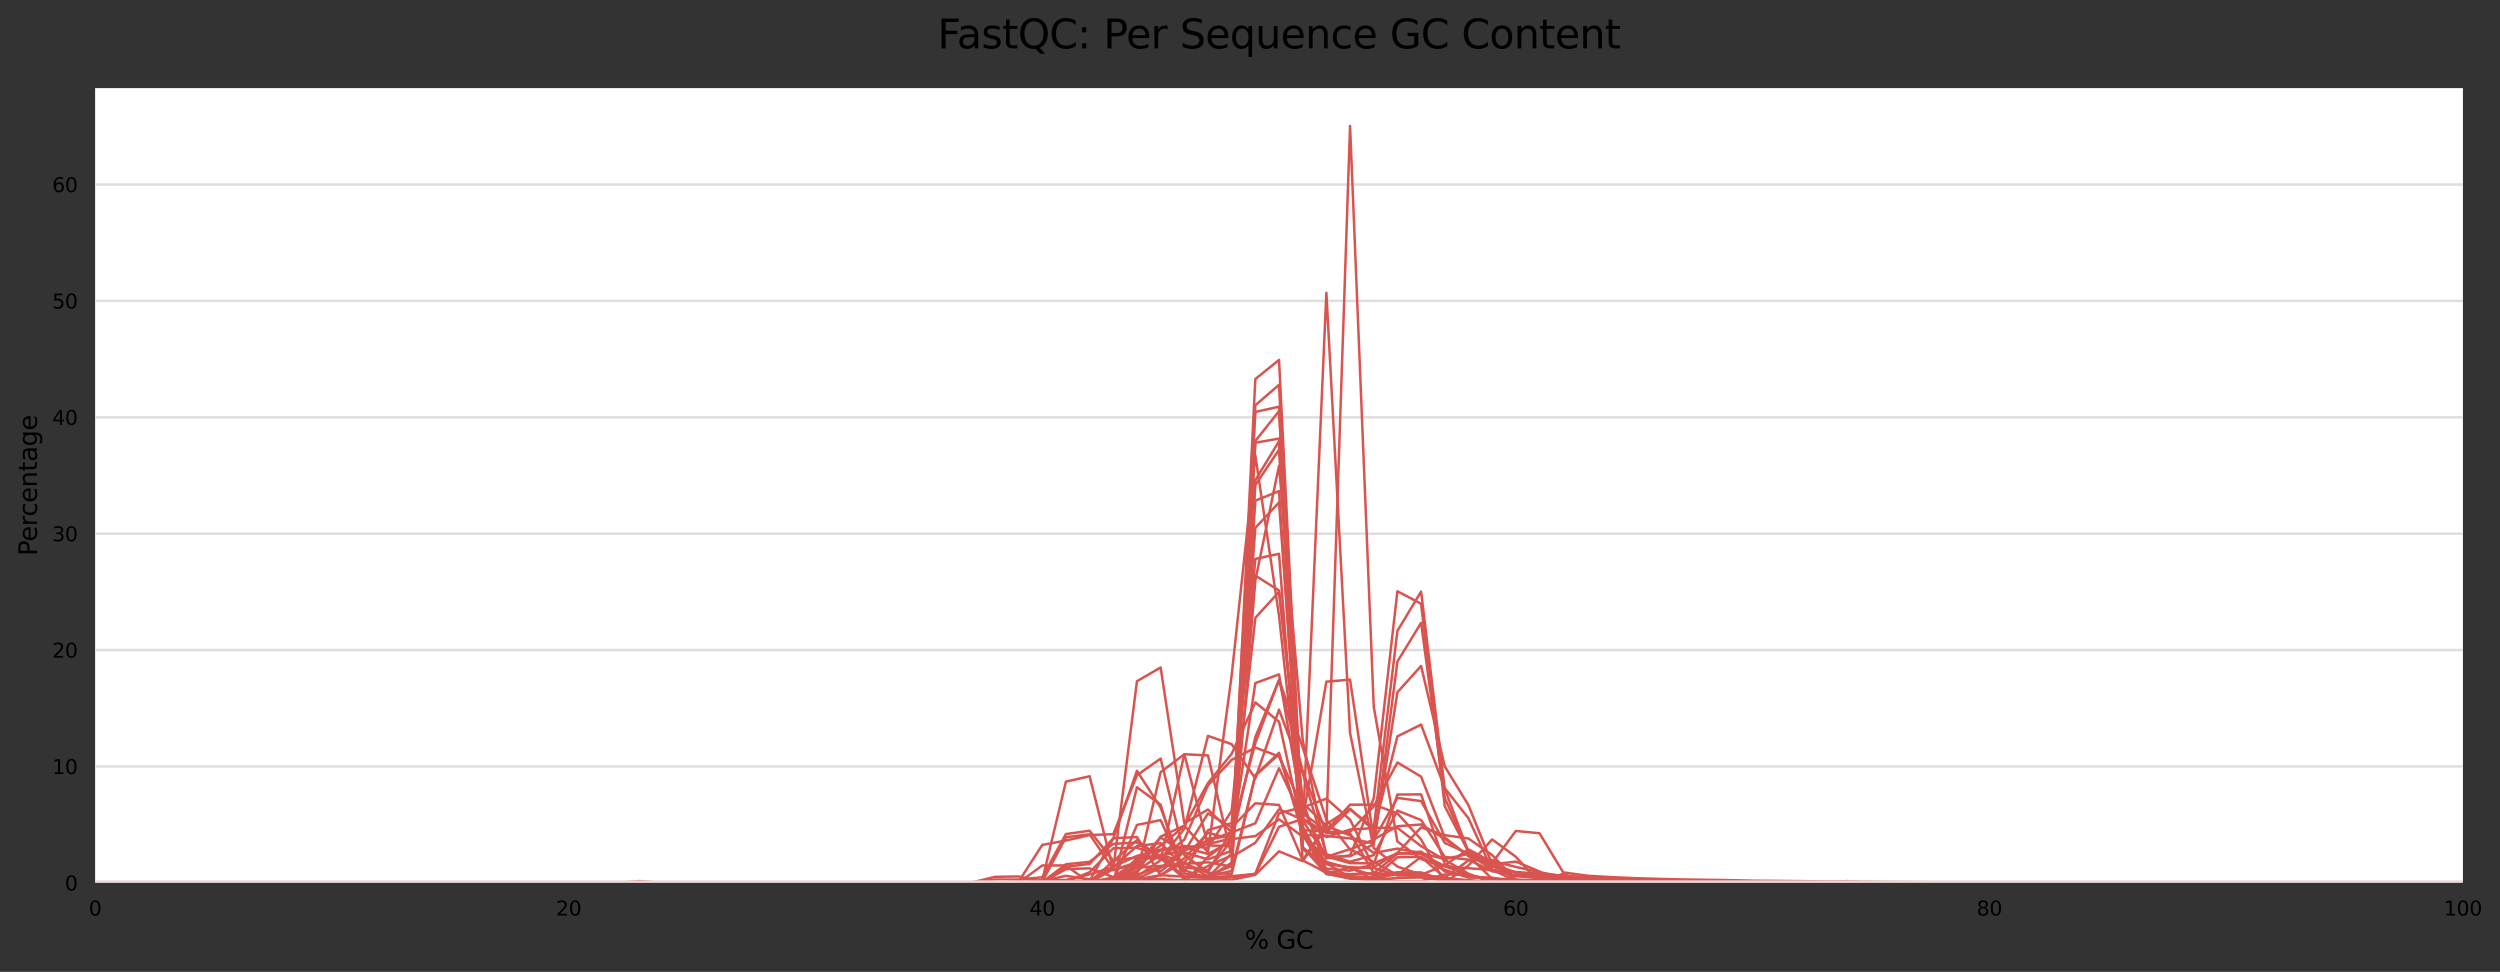 <?xml version="1.0" encoding="utf-8" standalone="no"?>
<!DOCTYPE svg PUBLIC "-//W3C//DTD SVG 1.1//EN"
  "http://www.w3.org/Graphics/SVG/1.1/DTD/svg11.dtd">
<svg xmlns:xlink="http://www.w3.org/1999/xlink" width="1000.258pt" height="388.845pt" viewBox="0 0 1000.258 388.845" xmlns="http://www.w3.org/2000/svg" version="1.1">
 <rect x="0" y="0" width="1000.258" height="388.845" fill="#333333" stroke="none"/>
 <defs>
  <style type="text/css">*{stroke-linejoin: round; stroke-linecap: butt}</style>
 </defs>
 <g id="figure_1">
  <g id="axes_1">
   <g id="patch_1">
    <path d="M 38.058 353.224 
L 985.423 353.224 
L 985.423 35.256 
L 38.058 35.256 
z
" style="fill: #ffffff"/>
   </g>
   <g id="matplotlib.axis_1">
    <g id="xtick_1">
     <g id="text_1">
      <!-- 0 -->
      <g transform="translate(35.513 366.303) scale(0.08 -0.08)">
       <defs>
        <path id="DejaVuSans-30" d="M 2034 4250 
Q 1547 4250 1301 3770 
Q 1056 3291 1056 2328 
Q 1056 1369 1301 889 
Q 1547 409 2034 409 
Q 2525 409 2770 889 
Q 3016 1369 3016 2328 
Q 3016 3291 2770 3770 
Q 2525 4250 2034 4250 
z
M 2034 4750 
Q 2819 4750 3233 4129 
Q 3647 3509 3647 2328 
Q 3647 1150 3233 529 
Q 2819 -91 2034 -91 
Q 1250 -91 836 529 
Q 422 1150 422 2328 
Q 422 3509 836 4129 
Q 1250 4750 2034 4750 
z
" transform="scale(0.016)"/>
       </defs>
       <use xlink:href="#DejaVuSans-30"/>
      </g>
     </g>
    </g>
    <g id="xtick_2">
     <g id="text_2">
      <!-- 20 -->
      <g transform="translate(222.441 366.303) scale(0.08 -0.08)">
       <defs>
        <path id="DejaVuSans-32" d="M 1228 531 
L 3431 531 
L 3431 0 
L 469 0 
L 469 531 
Q 828 903 1448 1529 
Q 2069 2156 2228 2338 
Q 2531 2678 2651 2914 
Q 2772 3150 2772 3378 
Q 2772 3750 2511 3984 
Q 2250 4219 1831 4219 
Q 1534 4219 1204 4116 
Q 875 4013 500 3803 
L 500 4441 
Q 881 4594 1212 4672 
Q 1544 4750 1819 4750 
Q 2544 4750 2975 4387 
Q 3406 4025 3406 3419 
Q 3406 3131 3298 2873 
Q 3191 2616 2906 2266 
Q 2828 2175 2409 1742 
Q 1991 1309 1228 531 
z
" transform="scale(0.016)"/>
       </defs>
       <use xlink:href="#DejaVuSans-32"/>
       <use xlink:href="#DejaVuSans-30" x="63.623"/>
      </g>
     </g>
    </g>
    <g id="xtick_3">
     <g id="text_3">
      <!-- 40 -->
      <g transform="translate(411.914 366.303) scale(0.08 -0.08)">
       <defs>
        <path id="DejaVuSans-34" d="M 2419 4116 
L 825 1625 
L 2419 1625 
L 2419 4116 
z
M 2253 4666 
L 3047 4666 
L 3047 1625 
L 3713 1625 
L 3713 1100 
L 3047 1100 
L 3047 0 
L 2419 0 
L 2419 1100 
L 313 1100 
L 313 1709 
L 2253 4666 
z
" transform="scale(0.016)"/>
       </defs>
       <use xlink:href="#DejaVuSans-34"/>
       <use xlink:href="#DejaVuSans-30" x="63.623"/>
      </g>
     </g>
    </g>
    <g id="xtick_4">
     <g id="text_4">
      <!-- 60 -->
      <g transform="translate(601.387 366.303) scale(0.08 -0.08)">
       <defs>
        <path id="DejaVuSans-36" d="M 2113 2584 
Q 1688 2584 1439 2293 
Q 1191 2003 1191 1497 
Q 1191 994 1439 701 
Q 1688 409 2113 409 
Q 2538 409 2786 701 
Q 3034 994 3034 1497 
Q 3034 2003 2786 2293 
Q 2538 2584 2113 2584 
z
M 3366 4563 
L 3366 3988 
Q 3128 4100 2886 4159 
Q 2644 4219 2406 4219 
Q 1781 4219 1451 3797 
Q 1122 3375 1075 2522 
Q 1259 2794 1537 2939 
Q 1816 3084 2150 3084 
Q 2853 3084 3261 2657 
Q 3669 2231 3669 1497 
Q 3669 778 3244 343 
Q 2819 -91 2113 -91 
Q 1303 -91 875 529 
Q 447 1150 447 2328 
Q 447 3434 972 4092 
Q 1497 4750 2381 4750 
Q 2619 4750 2861 4703 
Q 3103 4656 3366 4563 
z
" transform="scale(0.016)"/>
       </defs>
       <use xlink:href="#DejaVuSans-36"/>
       <use xlink:href="#DejaVuSans-30" x="63.623"/>
      </g>
     </g>
    </g>
    <g id="xtick_5">
     <g id="text_5">
      <!-- 80 -->
      <g transform="translate(790.86 366.303) scale(0.08 -0.08)">
       <defs>
        <path id="DejaVuSans-38" d="M 2034 2216 
Q 1584 2216 1326 1975 
Q 1069 1734 1069 1313 
Q 1069 891 1326 650 
Q 1584 409 2034 409 
Q 2484 409 2743 651 
Q 3003 894 3003 1313 
Q 3003 1734 2745 1975 
Q 2488 2216 2034 2216 
z
M 1403 2484 
Q 997 2584 770 2862 
Q 544 3141 544 3541 
Q 544 4100 942 4425 
Q 1341 4750 2034 4750 
Q 2731 4750 3128 4425 
Q 3525 4100 3525 3541 
Q 3525 3141 3298 2862 
Q 3072 2584 2669 2484 
Q 3125 2378 3379 2068 
Q 3634 1759 3634 1313 
Q 3634 634 3220 271 
Q 2806 -91 2034 -91 
Q 1263 -91 848 271 
Q 434 634 434 1313 
Q 434 1759 690 2068 
Q 947 2378 1403 2484 
z
M 1172 3481 
Q 1172 3119 1398 2916 
Q 1625 2713 2034 2713 
Q 2441 2713 2670 2916 
Q 2900 3119 2900 3481 
Q 2900 3844 2670 4047 
Q 2441 4250 2034 4250 
Q 1625 4250 1398 4047 
Q 1172 3844 1172 3481 
z
" transform="scale(0.016)"/>
       </defs>
       <use xlink:href="#DejaVuSans-38"/>
       <use xlink:href="#DejaVuSans-30" x="63.623"/>
      </g>
     </g>
    </g>
    <g id="xtick_6">
     <g id="text_6">
      <!-- 100 -->
      <g transform="translate(977.788 366.303) scale(0.08 -0.08)">
       <defs>
        <path id="DejaVuSans-31" d="M 794 531 
L 1825 531 
L 1825 4091 
L 703 3866 
L 703 4441 
L 1819 4666 
L 2450 4666 
L 2450 531 
L 3481 531 
L 3481 0 
L 794 0 
L 794 531 
z
" transform="scale(0.016)"/>
       </defs>
       <use xlink:href="#DejaVuSans-31"/>
       <use xlink:href="#DejaVuSans-30" x="63.623"/>
       <use xlink:href="#DejaVuSans-30" x="127.246"/>
      </g>
     </g>
    </g>
    <g id="text_7">
     <!-- % GC -->
     <g transform="translate(498.035 379.565) scale(0.1 -0.1)">
      <defs>
       <path id="DejaVuSans-25" d="M 4653 2053 
Q 4381 2053 4226 1822 
Q 4072 1591 4072 1178 
Q 4072 772 4226 539 
Q 4381 306 4653 306 
Q 4919 306 5073 539 
Q 5228 772 5228 1178 
Q 5228 1588 5073 1820 
Q 4919 2053 4653 2053 
z
M 4653 2450 
Q 5147 2450 5437 2106 
Q 5728 1763 5728 1178 
Q 5728 594 5436 251 
Q 5144 -91 4653 -91 
Q 4153 -91 3862 251 
Q 3572 594 3572 1178 
Q 3572 1766 3864 2108 
Q 4156 2450 4653 2450 
z
M 1428 4353 
Q 1159 4353 1004 4120 
Q 850 3888 850 3481 
Q 850 3069 1003 2837 
Q 1156 2606 1428 2606 
Q 1700 2606 1854 2837 
Q 2009 3069 2009 3481 
Q 2009 3884 1853 4118 
Q 1697 4353 1428 4353 
z
M 4250 4750 
L 4750 4750 
L 1831 -91 
L 1331 -91 
L 4250 4750 
z
M 1428 4750 
Q 1922 4750 2215 4408 
Q 2509 4066 2509 3481 
Q 2509 2891 2217 2550 
Q 1925 2209 1428 2209 
Q 931 2209 642 2551 
Q 353 2894 353 3481 
Q 353 4063 643 4406 
Q 934 4750 1428 4750 
z
" transform="scale(0.016)"/>
       <path id="DejaVuSans-20" transform="scale(0.016)"/>
       <path id="DejaVuSans-47" d="M 3809 666 
L 3809 1919 
L 2778 1919 
L 2778 2438 
L 4434 2438 
L 4434 434 
Q 4069 175 3628 42 
Q 3188 -91 2688 -91 
Q 1594 -91 976 548 
Q 359 1188 359 2328 
Q 359 3472 976 4111 
Q 1594 4750 2688 4750 
Q 3144 4750 3555 4637 
Q 3966 4525 4313 4306 
L 4313 3634 
Q 3963 3931 3569 4081 
Q 3175 4231 2741 4231 
Q 1884 4231 1454 3753 
Q 1025 3275 1025 2328 
Q 1025 1384 1454 906 
Q 1884 428 2741 428 
Q 3075 428 3337 486 
Q 3600 544 3809 666 
z
" transform="scale(0.016)"/>
       <path id="DejaVuSans-43" d="M 4122 4306 
L 4122 3641 
Q 3803 3938 3442 4084 
Q 3081 4231 2675 4231 
Q 1875 4231 1450 3742 
Q 1025 3253 1025 2328 
Q 1025 1406 1450 917 
Q 1875 428 2675 428 
Q 3081 428 3442 575 
Q 3803 722 4122 1019 
L 4122 359 
Q 3791 134 3420 21 
Q 3050 -91 2638 -91 
Q 1578 -91 968 557 
Q 359 1206 359 2328 
Q 359 3453 968 4101 
Q 1578 4750 2638 4750 
Q 3056 4750 3426 4639 
Q 3797 4528 4122 4306 
z
" transform="scale(0.016)"/>
      </defs>
      <use xlink:href="#DejaVuSans-25"/>
      <use xlink:href="#DejaVuSans-20" x="95.02"/>
      <use xlink:href="#DejaVuSans-47" x="126.807"/>
      <use xlink:href="#DejaVuSans-43" x="204.297"/>
     </g>
    </g>
   </g>
   <g id="matplotlib.axis_2">
    <g id="ytick_1">
     <g id="line2d_1">
      <path d="M 38.058 353.224 
L 985.423 353.224 
" clip-path="url(#p9afc96e5d1)" style="fill: none; stroke: #dedede; stroke-linecap: square"/>
     </g>
     <g id="text_8">
      <!-- 0 -->
      <g transform="translate(25.968 356.263) scale(0.08 -0.08)">
       <use xlink:href="#DejaVuSans-30"/>
      </g>
     </g>
    </g>
    <g id="ytick_2">
     <g id="line2d_2">
      <path d="M 38.058 306.658 
L 985.423 306.658 
" clip-path="url(#p9afc96e5d1)" style="fill: none; stroke: #dedede; stroke-linecap: square"/>
     </g>
     <g id="text_9">
      <!-- 10 -->
      <g transform="translate(20.878 309.697) scale(0.08 -0.08)">
       <use xlink:href="#DejaVuSans-31"/>
       <use xlink:href="#DejaVuSans-30" x="63.623"/>
      </g>
     </g>
    </g>
    <g id="ytick_3">
     <g id="line2d_3">
      <path d="M 38.058 260.092 
L 985.423 260.092 
" clip-path="url(#p9afc96e5d1)" style="fill: none; stroke: #dedede; stroke-linecap: square"/>
     </g>
     <g id="text_10">
      <!-- 20 -->
      <g transform="translate(20.878 263.132) scale(0.08 -0.08)">
       <use xlink:href="#DejaVuSans-32"/>
       <use xlink:href="#DejaVuSans-30" x="63.623"/>
      </g>
     </g>
    </g>
    <g id="ytick_4">
     <g id="line2d_4">
      <path d="M 38.058 213.526 
L 985.423 213.526 
" clip-path="url(#p9afc96e5d1)" style="fill: none; stroke: #dedede; stroke-linecap: square"/>
     </g>
     <g id="text_11">
      <!-- 30 -->
      <g transform="translate(20.878 216.566) scale(0.08 -0.08)">
       <defs>
        <path id="DejaVuSans-33" d="M 2597 2516 
Q 3050 2419 3304 2112 
Q 3559 1806 3559 1356 
Q 3559 666 3084 287 
Q 2609 -91 1734 -91 
Q 1441 -91 1130 -33 
Q 819 25 488 141 
L 488 750 
Q 750 597 1062 519 
Q 1375 441 1716 441 
Q 2309 441 2620 675 
Q 2931 909 2931 1356 
Q 2931 1769 2642 2001 
Q 2353 2234 1838 2234 
L 1294 2234 
L 1294 2753 
L 1863 2753 
Q 2328 2753 2575 2939 
Q 2822 3125 2822 3475 
Q 2822 3834 2567 4026 
Q 2313 4219 1838 4219 
Q 1578 4219 1281 4162 
Q 984 4106 628 3988 
L 628 4550 
Q 988 4650 1302 4700 
Q 1616 4750 1894 4750 
Q 2613 4750 3031 4423 
Q 3450 4097 3450 3541 
Q 3450 3153 3228 2886 
Q 3006 2619 2597 2516 
z
" transform="scale(0.016)"/>
       </defs>
       <use xlink:href="#DejaVuSans-33"/>
       <use xlink:href="#DejaVuSans-30" x="63.623"/>
      </g>
     </g>
    </g>
    <g id="ytick_5">
     <g id="line2d_5">
      <path d="M 38.058 166.96 
L 985.423 166.96 
" clip-path="url(#p9afc96e5d1)" style="fill: none; stroke: #dedede; stroke-linecap: square"/>
     </g>
     <g id="text_12">
      <!-- 40 -->
      <g transform="translate(20.878 170) scale(0.08 -0.08)">
       <use xlink:href="#DejaVuSans-34"/>
       <use xlink:href="#DejaVuSans-30" x="63.623"/>
      </g>
     </g>
    </g>
    <g id="ytick_6">
     <g id="line2d_6">
      <path d="M 38.058 120.395 
L 985.423 120.395 
" clip-path="url(#p9afc96e5d1)" style="fill: none; stroke: #dedede; stroke-linecap: square"/>
     </g>
     <g id="text_13">
      <!-- 50 -->
      <g transform="translate(20.878 123.434) scale(0.08 -0.08)">
       <defs>
        <path id="DejaVuSans-35" d="M 691 4666 
L 3169 4666 
L 3169 4134 
L 1269 4134 
L 1269 2991 
Q 1406 3038 1543 3061 
Q 1681 3084 1819 3084 
Q 2600 3084 3056 2656 
Q 3513 2228 3513 1497 
Q 3513 744 3044 326 
Q 2575 -91 1722 -91 
Q 1428 -91 1123 -41 
Q 819 9 494 109 
L 494 744 
Q 775 591 1075 516 
Q 1375 441 1709 441 
Q 2250 441 2565 725 
Q 2881 1009 2881 1497 
Q 2881 1984 2565 2268 
Q 2250 2553 1709 2553 
Q 1456 2553 1204 2497 
Q 953 2441 691 2322 
L 691 4666 
z
" transform="scale(0.016)"/>
       </defs>
       <use xlink:href="#DejaVuSans-35"/>
       <use xlink:href="#DejaVuSans-30" x="63.623"/>
      </g>
     </g>
    </g>
    <g id="ytick_7">
     <g id="line2d_7">
      <path d="M 38.058 73.829 
L 985.423 73.829 
" clip-path="url(#p9afc96e5d1)" style="fill: none; stroke: #dedede; stroke-linecap: square"/>
     </g>
     <g id="text_14">
      <!-- 60 -->
      <g transform="translate(20.878 76.868) scale(0.08 -0.08)">
       <use xlink:href="#DejaVuSans-36"/>
       <use xlink:href="#DejaVuSans-30" x="63.623"/>
      </g>
     </g>
    </g>
    <g id="text_15">
     <!-- Percentage -->
     <g transform="translate(14.798 222.363) rotate(-90) scale(0.1 -0.1)">
      <defs>
       <path id="DejaVuSans-50" d="M 1259 4147 
L 1259 2394 
L 2053 2394 
Q 2494 2394 2734 2622 
Q 2975 2850 2975 3272 
Q 2975 3691 2734 3919 
Q 2494 4147 2053 4147 
L 1259 4147 
z
M 628 4666 
L 2053 4666 
Q 2838 4666 3239 4311 
Q 3641 3956 3641 3272 
Q 3641 2581 3239 2228 
Q 2838 1875 2053 1875 
L 1259 1875 
L 1259 0 
L 628 0 
L 628 4666 
z
" transform="scale(0.016)"/>
       <path id="DejaVuSans-65" d="M 3597 1894 
L 3597 1613 
L 953 1613 
Q 991 1019 1311 708 
Q 1631 397 2203 397 
Q 2534 397 2845 478 
Q 3156 559 3463 722 
L 3463 178 
Q 3153 47 2828 -22 
Q 2503 -91 2169 -91 
Q 1331 -91 842 396 
Q 353 884 353 1716 
Q 353 2575 817 3079 
Q 1281 3584 2069 3584 
Q 2775 3584 3186 3129 
Q 3597 2675 3597 1894 
z
M 3022 2063 
Q 3016 2534 2758 2815 
Q 2500 3097 2075 3097 
Q 1594 3097 1305 2825 
Q 1016 2553 972 2059 
L 3022 2063 
z
" transform="scale(0.016)"/>
       <path id="DejaVuSans-72" d="M 2631 2963 
Q 2534 3019 2420 3045 
Q 2306 3072 2169 3072 
Q 1681 3072 1420 2755 
Q 1159 2438 1159 1844 
L 1159 0 
L 581 0 
L 581 3500 
L 1159 3500 
L 1159 2956 
Q 1341 3275 1631 3429 
Q 1922 3584 2338 3584 
Q 2397 3584 2469 3576 
Q 2541 3569 2628 3553 
L 2631 2963 
z
" transform="scale(0.016)"/>
       <path id="DejaVuSans-63" d="M 3122 3366 
L 3122 2828 
Q 2878 2963 2633 3030 
Q 2388 3097 2138 3097 
Q 1578 3097 1268 2742 
Q 959 2388 959 1747 
Q 959 1106 1268 751 
Q 1578 397 2138 397 
Q 2388 397 2633 464 
Q 2878 531 3122 666 
L 3122 134 
Q 2881 22 2623 -34 
Q 2366 -91 2075 -91 
Q 1284 -91 818 406 
Q 353 903 353 1747 
Q 353 2603 823 3093 
Q 1294 3584 2113 3584 
Q 2378 3584 2631 3529 
Q 2884 3475 3122 3366 
z
" transform="scale(0.016)"/>
       <path id="DejaVuSans-6e" d="M 3513 2113 
L 3513 0 
L 2938 0 
L 2938 2094 
Q 2938 2591 2744 2837 
Q 2550 3084 2163 3084 
Q 1697 3084 1428 2787 
Q 1159 2491 1159 1978 
L 1159 0 
L 581 0 
L 581 3500 
L 1159 3500 
L 1159 2956 
Q 1366 3272 1645 3428 
Q 1925 3584 2291 3584 
Q 2894 3584 3203 3211 
Q 3513 2838 3513 2113 
z
" transform="scale(0.016)"/>
       <path id="DejaVuSans-74" d="M 1172 4494 
L 1172 3500 
L 2356 3500 
L 2356 3053 
L 1172 3053 
L 1172 1153 
Q 1172 725 1289 603 
Q 1406 481 1766 481 
L 2356 481 
L 2356 0 
L 1766 0 
Q 1100 0 847 248 
Q 594 497 594 1153 
L 594 3053 
L 172 3053 
L 172 3500 
L 594 3500 
L 594 4494 
L 1172 4494 
z
" transform="scale(0.016)"/>
       <path id="DejaVuSans-61" d="M 2194 1759 
Q 1497 1759 1228 1600 
Q 959 1441 959 1056 
Q 959 750 1161 570 
Q 1363 391 1709 391 
Q 2188 391 2477 730 
Q 2766 1069 2766 1631 
L 2766 1759 
L 2194 1759 
z
M 3341 1997 
L 3341 0 
L 2766 0 
L 2766 531 
Q 2569 213 2275 61 
Q 1981 -91 1556 -91 
Q 1019 -91 701 211 
Q 384 513 384 1019 
Q 384 1609 779 1909 
Q 1175 2209 1959 2209 
L 2766 2209 
L 2766 2266 
Q 2766 2663 2505 2880 
Q 2244 3097 1772 3097 
Q 1472 3097 1187 3025 
Q 903 2953 641 2809 
L 641 3341 
Q 956 3463 1253 3523 
Q 1550 3584 1831 3584 
Q 2591 3584 2966 3190 
Q 3341 2797 3341 1997 
z
" transform="scale(0.016)"/>
       <path id="DejaVuSans-67" d="M 2906 1791 
Q 2906 2416 2648 2759 
Q 2391 3103 1925 3103 
Q 1463 3103 1205 2759 
Q 947 2416 947 1791 
Q 947 1169 1205 825 
Q 1463 481 1925 481 
Q 2391 481 2648 825 
Q 2906 1169 2906 1791 
z
M 3481 434 
Q 3481 -459 3084 -895 
Q 2688 -1331 1869 -1331 
Q 1566 -1331 1297 -1286 
Q 1028 -1241 775 -1147 
L 775 -588 
Q 1028 -725 1275 -790 
Q 1522 -856 1778 -856 
Q 2344 -856 2625 -561 
Q 2906 -266 2906 331 
L 2906 616 
Q 2728 306 2450 153 
Q 2172 0 1784 0 
Q 1141 0 747 490 
Q 353 981 353 1791 
Q 353 2603 747 3093 
Q 1141 3584 1784 3584 
Q 2172 3584 2450 3431 
Q 2728 3278 2906 2969 
L 2906 3500 
L 3481 3500 
L 3481 434 
z
" transform="scale(0.016)"/>
      </defs>
      <use xlink:href="#DejaVuSans-50"/>
      <use xlink:href="#DejaVuSans-65" x="56.678"/>
      <use xlink:href="#DejaVuSans-72" x="118.201"/>
      <use xlink:href="#DejaVuSans-63" x="157.064"/>
      <use xlink:href="#DejaVuSans-65" x="212.045"/>
      <use xlink:href="#DejaVuSans-6e" x="273.568"/>
      <use xlink:href="#DejaVuSans-74" x="336.947"/>
      <use xlink:href="#DejaVuSans-61" x="376.156"/>
      <use xlink:href="#DejaVuSans-67" x="437.436"/>
      <use xlink:href="#DejaVuSans-65" x="500.912"/>
     </g>
    </g>
   </g>
   <g id="line2d_8">
    <path d="M 38.058 353.224 
L 47.532 353.224 
L 57.005 353.224 
L 66.479 353.224 
L 75.953 353.224 
L 85.426 353.224 
L 94.9 353.224 
L 104.374 353.224 
L 113.847 353.224 
L 123.321 353.224 
L 132.795 353.224 
L 142.268 353.224 
L 151.742 353.224 
L 161.216 353.224 
L 170.689 353.224 
L 180.163 353.224 
L 189.637 353.224 
L 199.11 353.224 
L 208.584 353.224 
L 218.057 353.224 
L 227.531 353.224 
L 237.005 353.224 
L 246.478 353.224 
L 255.952 353.224 
L 265.426 353.224 
L 274.899 353.224 
L 284.373 353.224 
L 293.847 353.224 
L 303.32 353.224 
L 312.794 353.224 
L 322.268 353.224 
L 331.741 353.224 
L 341.215 353.224 
L 350.689 353.224 
L 360.162 353.224 
L 369.636 353.224 
L 379.11 353.224 
L 388.583 353.224 
L 398.057 353.224 
L 407.53 352.78 
L 417.004 352.78 
L 426.478 353.224 
L 435.951 353.224 
L 445.425 351.597 
L 454.899 349.97 
L 464.372 346.863 
L 473.846 345.532 
L 483.32 349.23 
L 492.793 349.674 
L 502.267 310.326 
L 511.741 301.747 
L 521.214 332.515 
L 530.688 117.14 
L 540.162 293.315 
L 549.635 339.319 
L 559.109 346.715 
L 568.583 349.97 
L 578.056 351.153 
L 587.53 352.336 
L 597.003 352.928 
L 606.477 353.224 
L 615.951 353.224 
L 625.424 352.928 
L 634.898 353.224 
L 644.372 353.224 
L 653.845 353.224 
L 663.319 353.224 
L 672.793 353.224 
L 682.266 353.224 
L 691.74 353.224 
L 701.214 353.224 
L 710.687 353.224 
L 720.161 353.224 
L 729.635 353.224 
L 739.108 353.224 
L 748.582 353.224 
L 758.056 353.224 
L 767.529 353.224 
L 777.003 353.224 
L 786.476 353.224 
L 795.95 353.224 
L 805.424 353.224 
L 814.897 353.224 
L 824.371 353.224 
L 833.845 353.224 
L 843.318 353.224 
L 852.792 353.224 
L 862.266 353.224 
L 871.739 353.224 
L 881.213 353.224 
L 890.687 353.224 
L 900.16 353.224 
L 909.634 353.224 
L 919.108 353.224 
L 928.581 353.224 
L 938.055 353.224 
L 947.529 353.224 
L 957.002 353.224 
L 966.476 353.224 
L 975.949 353.224 
L 985.423 353.224 
" clip-path="url(#p9afc96e5d1)" style="fill: none; stroke: #d9534f; stroke-linecap: square"/>
   </g>
   <g id="line2d_9">
    <path d="M 38.058 353.224 
L 47.532 353.224 
L 57.005 353.224 
L 66.479 353.224 
L 75.953 353.224 
L 85.426 353.224 
L 94.9 353.224 
L 104.374 353.224 
L 113.847 353.224 
L 123.321 353.224 
L 132.795 353.224 
L 142.268 353.224 
L 151.742 353.224 
L 161.216 353.224 
L 170.689 353.224 
L 180.163 353.224 
L 189.637 353.224 
L 199.11 353.224 
L 208.584 353.224 
L 218.057 353.224 
L 227.531 353.224 
L 237.005 353.224 
L 246.478 353.224 
L 255.952 353.224 
L 265.426 353.224 
L 274.899 353.224 
L 284.373 353.224 
L 293.847 353.224 
L 303.32 353.224 
L 312.794 353.224 
L 322.268 353.224 
L 331.741 353.224 
L 341.215 353.224 
L 350.689 353.224 
L 360.162 353.224 
L 369.636 353.224 
L 379.11 353.224 
L 388.583 353.224 
L 398.057 353.224 
L 407.53 353.224 
L 417.004 353.224 
L 426.478 353.224 
L 435.951 353.224 
L 445.425 353.224 
L 454.899 353.224 
L 464.372 350.106 
L 473.846 344.909 
L 483.32 335.554 
L 492.793 334.514 
L 502.267 192.114 
L 511.741 176.523 
L 521.214 328.278 
L 530.688 342.83 
L 540.162 339.711 
L 549.635 344.909 
L 559.109 350.106 
L 568.583 342.83 
L 578.056 348.027 
L 587.53 351.145 
L 597.003 351.145 
L 606.477 353.224 
L 615.951 353.224 
L 625.424 353.224 
L 634.898 353.224 
L 644.372 353.224 
L 653.845 353.224 
L 663.319 353.224 
L 672.793 353.224 
L 682.266 353.224 
L 691.74 353.224 
L 701.214 353.224 
L 710.687 353.224 
L 720.161 353.224 
L 729.635 353.224 
L 739.108 353.224 
L 748.582 353.224 
L 758.056 353.224 
L 767.529 353.224 
L 777.003 353.224 
L 786.476 353.224 
L 795.95 353.224 
L 805.424 353.224 
L 814.897 353.224 
L 824.371 353.224 
L 833.845 353.224 
L 843.318 353.224 
L 852.792 353.224 
L 862.266 353.224 
L 871.739 353.224 
L 881.213 353.224 
L 890.687 353.224 
L 900.16 353.224 
L 909.634 353.224 
L 919.108 353.224 
L 928.581 353.224 
L 938.055 353.224 
L 947.529 353.224 
L 957.002 353.224 
L 966.476 353.224 
L 975.949 353.224 
L 985.423 353.224 
" clip-path="url(#p9afc96e5d1)" style="fill: none; stroke: #d9534f; stroke-linecap: square"/>
   </g>
   <g id="line2d_10">
    <path d="M 38.058 353.224 
L 47.532 353.224 
L 57.005 353.224 
L 66.479 353.224 
L 75.953 353.224 
L 85.426 353.224 
L 94.9 353.224 
L 104.374 353.224 
L 113.847 353.224 
L 123.321 353.224 
L 132.795 353.224 
L 142.268 353.224 
L 151.742 353.224 
L 161.216 353.224 
L 170.689 353.224 
L 180.163 353.224 
L 189.637 353.224 
L 199.11 353.224 
L 208.584 353.224 
L 218.057 353.224 
L 227.531 353.224 
L 237.005 353.224 
L 246.478 353.224 
L 255.952 353.224 
L 265.426 353.224 
L 274.899 353.224 
L 284.373 353.224 
L 293.847 353.224 
L 303.32 353.224 
L 312.794 353.224 
L 322.268 353.224 
L 331.741 353.224 
L 341.215 353.224 
L 350.689 353.224 
L 360.162 353.224 
L 369.636 353.224 
L 379.11 353.224 
L 388.583 353.224 
L 398.057 353.224 
L 407.53 353.224 
L 417.004 353.07 
L 426.478 352.456 
L 435.951 352.353 
L 445.425 353.07 
L 454.899 352.302 
L 464.372 351.688 
L 473.846 352.302 
L 483.32 352.405 
L 492.793 352.046 
L 502.267 349.998 
L 511.741 340.627 
L 521.214 344.519 
L 530.688 331.001 
L 540.162 50.397 
L 549.635 282.766 
L 559.109 336.685 
L 568.583 343.7 
L 578.056 346.567 
L 587.53 350.203 
L 597.003 351.79 
L 606.477 352.609 
L 615.951 353.121 
L 625.424 353.121 
L 634.898 353.019 
L 644.372 353.121 
L 653.845 353.224 
L 663.319 353.224 
L 672.793 353.224 
L 682.266 353.224 
L 691.74 353.224 
L 701.214 353.224 
L 710.687 353.224 
L 720.161 353.224 
L 729.635 353.224 
L 739.108 353.224 
L 748.582 353.224 
L 758.056 353.224 
L 767.529 353.224 
L 777.003 353.224 
L 786.476 353.224 
L 795.95 353.224 
L 805.424 353.224 
L 814.897 353.224 
L 824.371 353.224 
L 833.845 353.224 
L 843.318 353.224 
L 852.792 353.224 
L 862.266 353.224 
L 871.739 353.224 
L 881.213 353.224 
L 890.687 353.224 
L 900.16 353.224 
L 909.634 353.224 
L 919.108 353.224 
L 928.581 353.224 
L 938.055 353.224 
L 947.529 353.224 
L 957.002 353.224 
L 966.476 353.224 
L 975.949 353.224 
L 985.423 353.224 
" clip-path="url(#p9afc96e5d1)" style="fill: none; stroke: #d9534f; stroke-linecap: square"/>
   </g>
   <g id="line2d_11">
    <path d="M 38.058 353.224 
L 47.532 353.224 
L 57.005 353.224 
L 66.479 353.224 
L 75.953 353.224 
L 85.426 353.224 
L 94.9 353.224 
L 104.374 353.224 
L 113.847 353.224 
L 123.321 353.224 
L 132.795 353.224 
L 142.268 353.224 
L 151.742 353.224 
L 161.216 353.224 
L 170.689 353.224 
L 180.163 353.224 
L 189.637 353.224 
L 199.11 353.224 
L 208.584 353.224 
L 218.057 353.224 
L 227.531 353.224 
L 237.005 353.224 
L 246.478 353.224 
L 255.952 353.224 
L 265.426 353.224 
L 274.899 353.224 
L 284.373 353.224 
L 293.847 353.224 
L 303.32 353.224 
L 312.794 353.224 
L 322.268 353.224 
L 331.741 353.224 
L 341.215 353.224 
L 350.689 353.224 
L 360.162 353.224 
L 369.636 353.224 
L 379.11 353.224 
L 388.583 353.224 
L 398.057 353.224 
L 407.53 353.224 
L 417.004 352.091 
L 426.478 352.091 
L 435.951 349.825 
L 445.425 346.992 
L 454.899 338.495 
L 464.372 337.362 
L 473.846 346.992 
L 483.32 348.125 
L 492.793 336.229 
L 502.267 294.875 
L 511.741 272.215 
L 521.214 308.471 
L 530.688 333.397 
L 540.162 332.83 
L 549.635 322.633 
L 559.109 305.072 
L 568.583 310.737 
L 578.056 335.096 
L 587.53 342.46 
L 597.003 345.859 
L 606.477 344.726 
L 615.951 348.692 
L 625.424 353.224 
L 634.898 353.224 
L 644.372 353.224 
L 653.845 353.224 
L 663.319 353.224 
L 672.793 353.224 
L 682.266 353.224 
L 691.74 353.224 
L 701.214 353.224 
L 710.687 353.224 
L 720.161 353.224 
L 729.635 353.224 
L 739.108 353.224 
L 748.582 353.224 
L 758.056 353.224 
L 767.529 353.224 
L 777.003 353.224 
L 786.476 353.224 
L 795.95 353.224 
L 805.424 353.224 
L 814.897 353.224 
L 824.371 353.224 
L 833.845 353.224 
L 843.318 353.224 
L 852.792 353.224 
L 862.266 353.224 
L 871.739 353.224 
L 881.213 353.224 
L 890.687 353.224 
L 900.16 353.224 
L 909.634 353.224 
L 919.108 353.224 
L 928.581 353.224 
L 938.055 353.224 
L 947.529 353.224 
L 957.002 353.224 
L 966.476 353.224 
L 975.949 353.224 
L 985.423 353.224 
" clip-path="url(#p9afc96e5d1)" style="fill: none; stroke: #d9534f; stroke-linecap: square"/>
   </g>
   <g id="line2d_12">
    <path d="M 38.058 353.224 
L 47.532 353.224 
L 57.005 353.224 
L 66.479 353.224 
L 75.953 353.224 
L 85.426 353.224 
L 94.9 353.224 
L 104.374 353.224 
L 113.847 353.224 
L 123.321 353.224 
L 132.795 353.224 
L 142.268 353.224 
L 151.742 353.224 
L 161.216 353.224 
L 170.689 353.224 
L 180.163 353.224 
L 189.637 353.224 
L 199.11 353.224 
L 208.584 353.224 
L 218.057 353.224 
L 227.531 353.224 
L 237.005 353.224 
L 246.478 353.224 
L 255.952 353.224 
L 265.426 353.224 
L 274.899 353.224 
L 284.373 353.224 
L 293.847 353.224 
L 303.32 353.224 
L 312.794 353.224 
L 322.268 353.224 
L 331.741 353.224 
L 341.215 353.224 
L 350.689 353.224 
L 360.162 353.224 
L 369.636 353.224 
L 379.11 353.224 
L 388.583 353.224 
L 398.057 351.893 
L 407.53 351.893 
L 417.004 351.006 
L 426.478 333.711 
L 435.951 332.38 
L 445.425 344.354 
L 454.899 343.024 
L 464.372 343.467 
L 473.846 335.928 
L 483.32 314.197 
L 492.793 303.997 
L 502.267 299.119 
L 511.741 302.667 
L 521.214 323.067 
L 530.688 319.519 
L 540.162 327.945 
L 549.635 347.015 
L 559.109 341.25 
L 568.583 331.05 
L 578.056 334.154 
L 587.53 335.485 
L 597.003 342.137 
L 606.477 351.893 
L 615.951 353.224 
L 625.424 353.224 
L 634.898 353.224 
L 644.372 352.337 
L 653.845 352.337 
L 663.319 352.337 
L 672.793 353.224 
L 682.266 353.224 
L 691.74 353.224 
L 701.214 353.224 
L 710.687 353.224 
L 720.161 353.224 
L 729.635 353.224 
L 739.108 353.224 
L 748.582 353.224 
L 758.056 353.224 
L 767.529 353.224 
L 777.003 353.224 
L 786.476 353.224 
L 795.95 353.224 
L 805.424 353.224 
L 814.897 353.224 
L 824.371 353.224 
L 833.845 353.224 
L 843.318 353.224 
L 852.792 353.224 
L 862.266 353.224 
L 871.739 353.224 
L 881.213 353.224 
L 890.687 353.224 
L 900.16 353.224 
L 909.634 353.224 
L 919.108 353.224 
L 928.581 353.224 
L 938.055 353.224 
L 947.529 353.224 
L 957.002 353.224 
L 966.476 353.224 
L 975.949 353.224 
L 985.423 353.224 
" clip-path="url(#p9afc96e5d1)" style="fill: none; stroke: #d9534f; stroke-linecap: square"/>
   </g>
   <g id="line2d_13">
    <path d="M 38.058 353.224 
L 47.532 353.224 
L 57.005 353.224 
L 66.479 353.224 
L 75.953 353.224 
L 85.426 353.224 
L 94.9 353.224 
L 104.374 353.224 
L 113.847 353.224 
L 123.321 353.224 
L 132.795 353.224 
L 142.268 353.224 
L 151.742 353.224 
L 161.216 353.224 
L 170.689 353.224 
L 180.163 353.224 
L 189.637 353.224 
L 199.11 353.224 
L 208.584 353.224 
L 218.057 353.224 
L 227.531 353.224 
L 237.005 353.224 
L 246.478 353.224 
L 255.952 353.224 
L 265.426 353.224 
L 274.899 353.224 
L 284.373 353.224 
L 293.847 353.224 
L 303.32 353.224 
L 312.794 353.224 
L 322.268 353.224 
L 331.741 353.224 
L 341.215 353.224 
L 350.689 353.224 
L 360.162 353.224 
L 369.636 353.224 
L 379.11 353.224 
L 388.583 353.224 
L 398.057 353.224 
L 407.53 353.224 
L 417.004 353.224 
L 426.478 353.224 
L 435.951 353.224 
L 445.425 347.724 
L 454.899 272.559 
L 464.372 267.059 
L 473.846 329.391 
L 483.32 323.891 
L 492.793 333.058 
L 502.267 329.391 
L 511.741 307.391 
L 521.214 327.558 
L 530.688 333.058 
L 540.162 323.891 
L 549.635 331.224 
L 559.109 331.224 
L 568.583 338.557 
L 578.056 344.057 
L 587.53 349.557 
L 597.003 353.224 
L 606.477 353.224 
L 615.951 353.224 
L 625.424 349.557 
L 634.898 353.224 
L 644.372 353.224 
L 653.845 353.224 
L 663.319 353.224 
L 672.793 353.224 
L 682.266 353.224 
L 691.74 353.224 
L 701.214 353.224 
L 710.687 353.224 
L 720.161 353.224 
L 729.635 353.224 
L 739.108 353.224 
L 748.582 353.224 
L 758.056 353.224 
L 767.529 353.224 
L 777.003 353.224 
L 786.476 353.224 
L 795.95 353.224 
L 805.424 353.224 
L 814.897 353.224 
L 824.371 353.224 
L 833.845 353.224 
L 843.318 353.224 
L 852.792 353.224 
L 862.266 353.224 
L 871.739 353.224 
L 881.213 353.224 
L 890.687 353.224 
L 900.16 353.224 
L 909.634 353.224 
L 919.108 353.224 
L 928.581 353.224 
L 938.055 353.224 
L 947.529 353.224 
L 957.002 353.224 
L 966.476 353.224 
L 975.949 353.224 
L 985.423 353.224 
" clip-path="url(#p9afc96e5d1)" style="fill: none; stroke: #d9534f; stroke-linecap: square"/>
   </g>
   <g id="line2d_14">
    <path d="M 38.058 353.224 
L 47.532 353.224 
L 57.005 353.224 
L 66.479 353.224 
L 75.953 353.224 
L 85.426 353.224 
L 94.9 353.224 
L 104.374 353.224 
L 113.847 353.224 
L 123.321 353.224 
L 132.795 353.224 
L 142.268 353.224 
L 151.742 353.224 
L 161.216 353.224 
L 170.689 353.224 
L 180.163 353.224 
L 189.637 353.224 
L 199.11 353.224 
L 208.584 353.224 
L 218.057 353.224 
L 227.531 353.224 
L 237.005 353.224 
L 246.478 353.224 
L 255.952 353.224 
L 265.426 353.224 
L 274.899 353.224 
L 284.373 353.224 
L 293.847 353.224 
L 303.32 353.224 
L 312.794 353.224 
L 322.268 353.224 
L 331.741 353.224 
L 341.215 353.224 
L 350.689 353.224 
L 360.162 353.224 
L 369.636 353.224 
L 379.11 353.224 
L 388.583 353.224 
L 398.057 353.224 
L 407.53 353.224 
L 417.004 346.274 
L 426.478 346.274 
L 435.951 353.224 
L 445.425 353.224 
L 454.899 314.998 
L 464.372 321.948 
L 473.846 353.224 
L 483.32 342.799 
L 492.793 335.849 
L 502.267 273.297 
L 511.741 269.822 
L 521.214 325.423 
L 530.688 332.374 
L 540.162 321.948 
L 549.635 321.948 
L 559.109 325.423 
L 568.583 335.849 
L 578.056 353.224 
L 587.53 346.274 
L 597.003 335.849 
L 606.477 342.799 
L 615.951 353.224 
L 625.424 353.224 
L 634.898 353.224 
L 644.372 353.224 
L 653.845 353.224 
L 663.319 353.224 
L 672.793 353.224 
L 682.266 353.224 
L 691.74 353.224 
L 701.214 353.224 
L 710.687 353.224 
L 720.161 353.224 
L 729.635 353.224 
L 739.108 353.224 
L 748.582 353.224 
L 758.056 353.224 
L 767.529 353.224 
L 777.003 353.224 
L 786.476 353.224 
L 795.95 353.224 
L 805.424 353.224 
L 814.897 353.224 
L 824.371 353.224 
L 833.845 353.224 
L 843.318 353.224 
L 852.792 353.224 
L 862.266 353.224 
L 871.739 353.224 
L 881.213 353.224 
L 890.687 353.224 
L 900.16 353.224 
L 909.634 353.224 
L 919.108 353.224 
L 928.581 353.224 
L 938.055 353.224 
L 947.529 353.224 
L 957.002 353.224 
L 966.476 353.224 
L 975.949 353.224 
L 985.423 353.224 
" clip-path="url(#p9afc96e5d1)" style="fill: none; stroke: #d9534f; stroke-linecap: square"/>
   </g>
   <g id="line2d_15">
    <path d="M 38.058 353.224 
L 47.532 353.224 
L 57.005 353.224 
L 66.479 353.224 
L 75.953 353.224 
L 85.426 353.224 
L 94.9 353.224 
L 104.374 353.224 
L 113.847 353.224 
L 123.321 353.224 
L 132.795 353.224 
L 142.268 353.224 
L 151.742 353.224 
L 161.216 353.224 
L 170.689 353.224 
L 180.163 353.224 
L 189.637 353.224 
L 199.11 353.224 
L 208.584 353.224 
L 218.057 353.224 
L 227.531 353.224 
L 237.005 353.224 
L 246.478 353.224 
L 255.952 353.224 
L 265.426 353.224 
L 274.899 353.224 
L 284.373 353.224 
L 293.847 353.224 
L 303.32 353.224 
L 312.794 353.224 
L 322.268 353.224 
L 331.741 353.224 
L 341.215 353.222 
L 350.689 353.222 
L 360.162 353.223 
L 369.636 353.221 
L 379.11 353.215 
L 388.583 353.213 
L 398.057 353.217 
L 407.53 353.215 
L 417.004 353.208 
L 426.478 353.177 
L 435.951 353.134 
L 445.425 352.973 
L 454.899 347.117 
L 464.372 346.455 
L 473.846 345.631 
L 483.32 345.014 
L 492.793 346.737 
L 502.267 162.136 
L 511.741 153.958 
L 521.214 333.612 
L 530.688 345.353 
L 540.162 351.113 
L 549.635 351.886 
L 559.109 349.311 
L 568.583 349.509 
L 578.056 352.631 
L 587.53 352.974 
L 597.003 353.084 
L 606.477 353.144 
L 615.951 353.188 
L 625.424 353.209 
L 634.898 353.215 
L 644.372 353.22 
L 653.845 353.222 
L 663.319 353.223 
L 672.793 353.223 
L 682.266 353.224 
L 691.74 353.223 
L 701.214 353.223 
L 710.687 353.224 
L 720.161 353.224 
L 729.635 353.224 
L 739.108 353.224 
L 748.582 353.224 
L 758.056 353.223 
L 767.529 353.223 
L 777.003 353.224 
L 786.476 353.224 
L 795.95 353.224 
L 805.424 353.224 
L 814.897 353.224 
L 824.371 353.224 
L 833.845 353.224 
L 843.318 353.224 
L 852.792 353.224 
L 862.266 353.224 
L 871.739 353.224 
L 881.213 353.224 
L 890.687 353.224 
L 900.16 353.224 
L 909.634 353.224 
L 919.108 353.224 
L 928.581 353.224 
L 938.055 353.224 
L 947.529 353.224 
L 957.002 353.224 
L 966.476 353.224 
L 975.949 353.224 
L 985.423 353.224 
" clip-path="url(#p9afc96e5d1)" style="fill: none; stroke: #d9534f; stroke-linecap: square"/>
   </g>
   <g id="line2d_16">
    <path d="M 38.058 353.224 
L 47.532 353.224 
L 57.005 353.224 
L 66.479 353.224 
L 75.953 353.224 
L 85.426 353.224 
L 94.9 353.224 
L 104.374 353.224 
L 113.847 353.224 
L 123.321 353.224 
L 132.795 353.224 
L 142.268 353.224 
L 151.742 353.224 
L 161.216 353.224 
L 170.689 353.224 
L 180.163 353.224 
L 189.637 353.223 
L 199.11 353.223 
L 208.584 353.224 
L 218.057 353.224 
L 227.531 353.224 
L 237.005 353.223 
L 246.478 353.223 
L 255.952 353.223 
L 265.426 353.223 
L 274.899 353.224 
L 284.373 353.223 
L 293.847 353.223 
L 303.32 353.22 
L 312.794 353.216 
L 322.268 353.215 
L 331.741 353.216 
L 341.215 353.206 
L 350.689 353.202 
L 360.162 353.201 
L 369.636 353.185 
L 379.11 353.174 
L 388.583 353.153 
L 398.057 353.138 
L 407.53 353.096 
L 417.004 353.044 
L 426.478 352.995 
L 435.951 352.927 
L 445.425 352.8 
L 454.899 352.608 
L 464.372 352.42 
L 473.846 352.102 
L 483.32 351.725 
L 492.793 351.058 
L 502.267 349.561 
L 511.741 325.383 
L 521.214 322.911 
L 530.688 343.415 
L 540.162 342.221 
L 549.635 319.444 
L 559.109 236.574 
L 568.583 241.55 
L 578.056 322.565 
L 587.53 340.815 
L 597.003 345.327 
L 606.477 332.467 
L 615.951 333.38 
L 625.424 349.023 
L 634.898 350.357 
L 644.372 350.925 
L 653.845 351.341 
L 663.319 351.626 
L 672.793 351.863 
L 682.266 351.999 
L 691.74 352.132 
L 701.214 352.363 
L 710.687 352.436 
L 720.161 352.533 
L 729.635 352.645 
L 739.108 352.731 
L 748.582 352.808 
L 758.056 352.886 
L 767.529 352.955 
L 777.003 353.015 
L 786.476 353.074 
L 795.95 353.118 
L 805.424 353.163 
L 814.897 353.187 
L 824.371 353.208 
L 833.845 353.214 
L 843.318 353.218 
L 852.792 353.223 
L 862.266 353.224 
L 871.739 353.224 
L 881.213 353.224 
L 890.687 353.224 
L 900.16 353.224 
L 909.634 353.224 
L 919.108 353.224 
L 928.581 353.224 
L 938.055 353.224 
L 947.529 353.224 
L 957.002 353.224 
L 966.476 353.224 
L 975.949 353.224 
L 985.423 353.224 
" clip-path="url(#p9afc96e5d1)" style="fill: none; stroke: #d9534f; stroke-linecap: square"/>
   </g>
   <g id="line2d_17">
    <path d="M 38.058 353.224 
L 47.532 353.224 
L 57.005 353.224 
L 66.479 353.224 
L 75.953 353.224 
L 85.426 353.224 
L 94.9 353.224 
L 104.374 353.224 
L 113.847 353.224 
L 123.321 353.224 
L 132.795 353.224 
L 142.268 353.224 
L 151.742 353.224 
L 161.216 353.224 
L 170.689 353.224 
L 180.163 353.224 
L 189.637 353.224 
L 199.11 353.224 
L 208.584 353.224 
L 218.057 353.224 
L 227.531 353.224 
L 237.005 353.224 
L 246.478 353.223 
L 255.952 353.222 
L 265.426 353.223 
L 274.899 353.224 
L 284.373 353.224 
L 293.847 353.224 
L 303.32 353.223 
L 312.794 353.222 
L 322.268 353.223 
L 331.741 353.224 
L 341.215 353.223 
L 350.689 353.224 
L 360.162 353.223 
L 369.636 353.221 
L 379.11 353.219 
L 388.583 353.209 
L 398.057 353.173 
L 407.53 353.083 
L 417.004 352.276 
L 426.478 312.725 
L 435.951 310.583 
L 445.425 348.175 
L 454.899 344.947 
L 464.372 338.279 
L 473.846 330.598 
L 483.32 313.275 
L 492.793 301.611 
L 502.267 281.037 
L 511.741 288.767 
L 521.214 332.13 
L 530.688 332.709 
L 540.162 333.422 
L 549.635 349.312 
L 559.109 349.863 
L 568.583 350.028 
L 578.056 346.164 
L 587.53 339.832 
L 597.003 344.963 
L 606.477 352.246 
L 615.951 352.874 
L 625.424 353.081 
L 634.898 353.147 
L 644.372 353.177 
L 653.845 353.202 
L 663.319 353.21 
L 672.793 353.217 
L 682.266 353.218 
L 691.74 353.221 
L 701.214 353.222 
L 710.687 353.224 
L 720.161 353.224 
L 729.635 353.223 
L 739.108 353.223 
L 748.582 353.223 
L 758.056 353.223 
L 767.529 353.224 
L 777.003 353.224 
L 786.476 353.223 
L 795.95 353.223 
L 805.424 353.224 
L 814.897 353.224 
L 824.371 353.224 
L 833.845 353.224 
L 843.318 353.224 
L 852.792 353.224 
L 862.266 353.224 
L 871.739 353.224 
L 881.213 353.224 
L 890.687 353.224 
L 900.16 353.224 
L 909.634 353.224 
L 919.108 353.224 
L 928.581 353.224 
L 938.055 353.224 
L 947.529 353.224 
L 957.002 353.224 
L 966.476 353.224 
L 975.949 353.224 
L 985.423 353.224 
" clip-path="url(#p9afc96e5d1)" style="fill: none; stroke: #d9534f; stroke-linecap: square"/>
   </g>
   <g id="line2d_18">
    <path d="M 38.058 353.224 
L 47.532 353.224 
L 57.005 353.224 
L 66.479 353.224 
L 75.953 353.224 
L 85.426 353.224 
L 94.9 353.224 
L 104.374 353.224 
L 113.847 353.224 
L 123.321 353.224 
L 132.795 353.224 
L 142.268 353.224 
L 151.742 353.224 
L 161.216 353.224 
L 170.689 353.224 
L 180.163 353.224 
L 189.637 353.224 
L 199.11 353.224 
L 208.584 353.224 
L 218.057 353.224 
L 227.531 353.224 
L 237.005 353.224 
L 246.478 353.224 
L 255.952 353.224 
L 265.426 353.223 
L 274.899 353.223 
L 284.373 353.224 
L 293.847 353.224 
L 303.32 353.224 
L 312.794 353.223 
L 322.268 353.222 
L 331.741 353.224 
L 341.215 353.222 
L 350.689 353.221 
L 360.162 353.222 
L 369.636 353.219 
L 379.11 353.209 
L 388.583 353.203 
L 398.057 353.189 
L 407.53 353.158 
L 417.004 352.949 
L 426.478 345.8 
L 435.951 344.818 
L 445.425 337.643 
L 454.899 337.054 
L 464.372 343.75 
L 473.846 331.564 
L 483.32 294.429 
L 492.793 297.75 
L 502.267 311.467 
L 511.741 283.931 
L 521.214 309.424 
L 530.688 341.749 
L 540.162 344.783 
L 549.635 342.117 
L 559.109 324.3 
L 568.583 328.113 
L 578.056 342.846 
L 587.53 343.94 
L 597.003 348.6 
L 606.477 350.144 
L 615.951 350.77 
L 625.424 352.486 
L 634.898 352.742 
L 644.372 352.893 
L 653.845 352.98 
L 663.319 353.02 
L 672.793 353.063 
L 682.266 353.113 
L 691.74 353.144 
L 701.214 353.17 
L 710.687 353.193 
L 720.161 353.193 
L 729.635 353.197 
L 739.108 353.216 
L 748.582 353.219 
L 758.056 353.219 
L 767.529 353.221 
L 777.003 353.221 
L 786.476 353.222 
L 795.95 353.221 
L 805.424 353.224 
L 814.897 353.224 
L 824.371 353.224 
L 833.845 353.224 
L 843.318 353.224 
L 852.792 353.224 
L 862.266 353.224 
L 871.739 353.224 
L 881.213 353.224 
L 890.687 353.224 
L 900.16 353.224 
L 909.634 353.224 
L 919.108 353.224 
L 928.581 353.224 
L 938.055 353.224 
L 947.529 353.224 
L 957.002 353.224 
L 966.476 353.224 
L 975.949 353.224 
L 985.423 353.224 
" clip-path="url(#p9afc96e5d1)" style="fill: none; stroke: #d9534f; stroke-linecap: square"/>
   </g>
   <g id="line2d_19">
    <path d="M 38.058 353.224 
L 47.532 353.224 
L 57.005 353.224 
L 66.479 353.224 
L 75.953 353.224 
L 85.426 353.224 
L 94.9 353.224 
L 104.374 353.224 
L 113.847 353.224 
L 123.321 353.224 
L 132.795 353.224 
L 142.268 353.224 
L 151.742 353.224 
L 161.216 353.224 
L 170.689 353.224 
L 180.163 353.224 
L 189.637 353.224 
L 199.11 353.224 
L 208.584 353.224 
L 218.057 353.224 
L 227.531 353.224 
L 237.005 353.224 
L 246.478 353.223 
L 255.952 353.224 
L 265.426 353.224 
L 274.899 353.224 
L 284.373 353.224 
L 293.847 353.22 
L 303.32 353.222 
L 312.794 353.221 
L 322.268 353.219 
L 331.741 353.213 
L 341.215 353.207 
L 350.689 353.206 
L 360.162 353.207 
L 369.636 353.189 
L 379.11 353.187 
L 388.583 353.174 
L 398.057 353.15 
L 407.53 353.106 
L 417.004 353.02 
L 426.478 352.904 
L 435.951 352.49 
L 445.425 335.513 
L 454.899 308.397 
L 464.372 323.09 
L 473.846 348.926 
L 483.32 332.15 
L 492.793 329.326 
L 502.267 223.632 
L 511.741 221.575 
L 521.214 344.229 
L 530.688 349.165 
L 540.162 349.761 
L 549.635 349.368 
L 559.109 341.633 
L 568.583 340.737 
L 578.056 348.672 
L 587.53 350.71 
L 597.003 351.439 
L 606.477 351.964 
L 615.951 352.189 
L 625.424 352.427 
L 634.898 352.568 
L 644.372 352.633 
L 653.845 352.689 
L 663.319 352.762 
L 672.793 352.845 
L 682.266 352.895 
L 691.74 352.905 
L 701.214 352.972 
L 710.687 353.02 
L 720.161 353.043 
L 729.635 353.097 
L 739.108 353.13 
L 748.582 353.138 
L 758.056 353.159 
L 767.529 353.168 
L 777.003 353.181 
L 786.476 353.2 
L 795.95 353.208 
L 805.424 353.209 
L 814.897 353.222 
L 824.371 353.223 
L 833.845 353.223 
L 843.318 353.222 
L 852.792 353.223 
L 862.266 353.224 
L 871.739 353.224 
L 881.213 353.224 
L 890.687 353.224 
L 900.16 353.224 
L 909.634 353.224 
L 919.108 353.224 
L 928.581 353.224 
L 938.055 353.224 
L 947.529 353.224 
L 957.002 353.224 
L 966.476 353.224 
L 975.949 353.224 
L 985.423 353.224 
" clip-path="url(#p9afc96e5d1)" style="fill: none; stroke: #d9534f; stroke-linecap: square"/>
   </g>
   <g id="line2d_20">
    <path d="M 38.058 353.224 
L 47.532 353.224 
L 57.005 353.224 
L 66.479 353.224 
L 75.953 353.224 
L 85.426 353.224 
L 94.9 353.224 
L 104.374 353.224 
L 113.847 353.224 
L 123.321 353.224 
L 132.795 353.224 
L 142.268 353.224 
L 151.742 353.224 
L 161.216 353.224 
L 170.689 353.224 
L 180.163 353.224 
L 189.637 353.224 
L 199.11 353.224 
L 208.584 353.224 
L 218.057 353.223 
L 227.531 353.223 
L 237.005 353.224 
L 246.478 353.223 
L 255.952 353.224 
L 265.426 353.224 
L 274.899 353.222 
L 284.373 353.223 
L 293.847 353.224 
L 303.32 353.221 
L 312.794 353.217 
L 322.268 353.22 
L 331.741 353.214 
L 341.215 353.21 
L 350.689 353.214 
L 360.162 353.198 
L 369.636 353.18 
L 379.11 353.155 
L 388.583 353.133 
L 398.057 353.117 
L 407.53 353.082 
L 417.004 353.038 
L 426.478 352.95 
L 435.951 352.847 
L 445.425 352.306 
L 454.899 330.056 
L 464.372 328.129 
L 473.846 349.514 
L 483.32 350.86 
L 492.793 350.548 
L 502.267 349.706 
L 511.741 330.804 
L 521.214 327.668 
L 530.688 334.887 
L 540.162 331.911 
L 549.635 331.322 
L 559.109 252.428 
L 568.583 236.704 
L 578.056 315.641 
L 587.53 340.923 
L 597.003 346.752 
L 606.477 349.173 
L 615.951 350.343 
L 625.424 351.014 
L 634.898 351.466 
L 644.372 351.832 
L 653.845 352.026 
L 663.319 352.242 
L 672.793 352.403 
L 682.266 352.475 
L 691.74 352.592 
L 701.214 352.665 
L 710.687 352.769 
L 720.161 352.847 
L 729.635 352.915 
L 739.108 352.968 
L 748.582 352.977 
L 758.056 353.027 
L 767.529 353.057 
L 777.003 353.094 
L 786.476 353.12 
L 795.95 353.157 
L 805.424 353.174 
L 814.897 353.192 
L 824.371 353.212 
L 833.845 353.219 
L 843.318 353.222 
L 852.792 353.222 
L 862.266 353.223 
L 871.739 353.224 
L 881.213 353.224 
L 890.687 353.224 
L 900.16 353.224 
L 909.634 353.224 
L 919.108 353.224 
L 928.581 353.224 
L 938.055 353.224 
L 947.529 353.224 
L 957.002 353.224 
L 966.476 353.224 
L 975.949 353.224 
L 985.423 353.224 
" clip-path="url(#p9afc96e5d1)" style="fill: none; stroke: #d9534f; stroke-linecap: square"/>
   </g>
   <g id="line2d_21">
    <path d="M 38.058 353.224 
L 47.532 353.224 
L 57.005 353.224 
L 66.479 353.224 
L 75.953 353.224 
L 85.426 353.224 
L 94.9 353.224 
L 104.374 353.224 
L 113.847 353.224 
L 123.321 353.224 
L 132.795 353.224 
L 142.268 353.224 
L 151.742 353.224 
L 161.216 353.224 
L 170.689 353.224 
L 180.163 353.224 
L 189.637 353.224 
L 199.11 353.224 
L 208.584 353.224 
L 218.057 353.224 
L 227.531 353.224 
L 237.005 353.224 
L 246.478 353.224 
L 255.952 353.224 
L 265.426 353.224 
L 274.899 353.224 
L 284.373 353.224 
L 293.847 353.223 
L 303.32 353.223 
L 312.794 353.224 
L 322.268 353.224 
L 331.741 353.224 
L 341.215 353.224 
L 350.689 353.222 
L 360.162 353.223 
L 369.636 353.222 
L 379.11 353.219 
L 388.583 353.216 
L 398.057 353.212 
L 407.53 353.209 
L 417.004 353.197 
L 426.478 353.159 
L 435.951 353.045 
L 445.425 351.319 
L 454.899 349.553 
L 464.372 308.946 
L 473.846 301.787 
L 483.32 338.27 
L 492.793 338.47 
L 502.267 211.186 
L 511.741 201.024 
L 521.214 330.658 
L 530.688 348.532 
L 540.162 351.411 
L 549.635 351.967 
L 559.109 349.017 
L 568.583 349.079 
L 578.056 352.497 
L 587.53 352.926 
L 597.003 353.065 
L 606.477 353.145 
L 615.951 353.169 
L 625.424 353.181 
L 634.898 353.201 
L 644.372 353.209 
L 653.845 353.215 
L 663.319 353.216 
L 672.793 353.217 
L 682.266 353.221 
L 691.74 353.223 
L 701.214 353.224 
L 710.687 353.224 
L 720.161 353.224 
L 729.635 353.224 
L 739.108 353.224 
L 748.582 353.224 
L 758.056 353.224 
L 767.529 353.224 
L 777.003 353.224 
L 786.476 353.224 
L 795.95 353.224 
L 805.424 353.224 
L 814.897 353.224 
L 824.371 353.224 
L 833.845 353.224 
L 843.318 353.224 
L 852.792 353.224 
L 862.266 353.224 
L 871.739 353.224 
L 881.213 353.224 
L 890.687 353.224 
L 900.16 353.224 
L 909.634 353.224 
L 919.108 353.224 
L 928.581 353.224 
L 938.055 353.224 
L 947.529 353.224 
L 957.002 353.224 
L 966.476 353.224 
L 975.949 353.224 
L 985.423 353.224 
" clip-path="url(#p9afc96e5d1)" style="fill: none; stroke: #d9534f; stroke-linecap: square"/>
   </g>
   <g id="line2d_22">
    <path d="M 38.058 353.224 
L 47.532 353.224 
L 57.005 353.224 
L 66.479 353.224 
L 75.953 353.224 
L 85.426 353.224 
L 94.9 353.224 
L 104.374 353.224 
L 113.847 353.224 
L 123.321 353.224 
L 132.795 353.224 
L 142.268 353.224 
L 151.742 353.224 
L 161.216 353.224 
L 170.689 353.224 
L 180.163 353.224 
L 189.637 353.224 
L 199.11 353.224 
L 208.584 353.222 
L 218.057 353.222 
L 227.531 353.224 
L 237.005 353.224 
L 246.478 353.224 
L 255.952 353.224 
L 265.426 353.224 
L 274.899 353.224 
L 284.373 353.224 
L 293.847 353.224 
L 303.32 353.224 
L 312.794 353.224 
L 322.268 353.224 
L 331.741 353.224 
L 341.215 353.224 
L 350.689 353.224 
L 360.162 353.217 
L 369.636 353.209 
L 379.11 353.206 
L 388.583 353.204 
L 398.057 353.174 
L 407.53 353.147 
L 417.004 353.092 
L 426.478 353.011 
L 435.951 352.861 
L 445.425 352.51 
L 454.899 343.38 
L 464.372 342.491 
L 473.846 350.759 
L 483.32 350.276 
L 492.793 346.54 
L 502.267 232.197 
L 511.741 186.345 
L 521.214 296.153 
L 530.688 342.704 
L 540.162 345.348 
L 549.635 345.43 
L 559.109 341.43 
L 568.583 341.678 
L 578.056 346.544 
L 587.53 347.374 
L 597.003 348.072 
L 606.477 348.874 
L 615.951 349.57 
L 625.424 350.337 
L 634.898 350.964 
L 644.372 351.465 
L 653.845 351.845 
L 663.319 352.227 
L 672.793 352.547 
L 682.266 352.794 
L 691.74 352.929 
L 701.214 353.021 
L 710.687 353.097 
L 720.161 353.153 
L 729.635 353.188 
L 739.108 353.203 
L 748.582 353.21 
L 758.056 353.211 
L 767.529 353.216 
L 777.003 353.221 
L 786.476 353.223 
L 795.95 353.223 
L 805.424 353.224 
L 814.897 353.224 
L 824.371 353.224 
L 833.845 353.224 
L 843.318 353.224 
L 852.792 353.224 
L 862.266 353.224 
L 871.739 353.224 
L 881.213 353.224 
L 890.687 353.224 
L 900.16 353.224 
L 909.634 353.224 
L 919.108 353.224 
L 928.581 353.224 
L 938.055 353.224 
L 947.529 353.224 
L 957.002 353.224 
L 966.476 353.224 
L 975.949 353.224 
L 985.423 353.224 
" clip-path="url(#p9afc96e5d1)" style="fill: none; stroke: #d9534f; stroke-linecap: square"/>
   </g>
   <g id="line2d_23">
    <path d="M 38.058 353.224 
L 47.532 353.224 
L 57.005 353.224 
L 66.479 353.224 
L 75.953 353.224 
L 85.426 353.224 
L 94.9 353.224 
L 104.374 353.224 
L 113.847 353.224 
L 123.321 353.224 
L 132.795 353.224 
L 142.268 353.224 
L 151.742 353.224 
L 161.216 353.224 
L 170.689 353.224 
L 180.163 353.224 
L 189.637 353.224 
L 199.11 353.224 
L 208.584 353.224 
L 218.057 353.224 
L 227.531 353.224 
L 237.005 353.224 
L 246.478 353.224 
L 255.952 353.224 
L 265.426 353.224 
L 274.899 353.224 
L 284.373 353.224 
L 293.847 353.224 
L 303.32 353.224 
L 312.794 353.223 
L 322.268 353.221 
L 331.741 353.221 
L 341.215 353.223 
L 350.689 353.223 
L 360.162 353.222 
L 369.636 353.222 
L 379.11 353.214 
L 388.583 353.214 
L 398.057 353.215 
L 407.53 353.215 
L 417.004 353.202 
L 426.478 353.172 
L 435.951 353.13 
L 445.425 352.916 
L 454.899 349.219 
L 464.372 334.723 
L 473.846 330.335 
L 483.32 341.043 
L 492.793 270.202 
L 502.267 182.232 
L 511.741 246.346 
L 521.214 333.451 
L 530.688 344.842 
L 540.162 347.48 
L 549.635 350.142 
L 559.109 349.091 
L 568.583 349.274 
L 578.056 352.394 
L 587.53 352.86 
L 597.003 353.035 
L 606.477 353.125 
L 615.951 353.168 
L 625.424 353.192 
L 634.898 353.207 
L 644.372 353.217 
L 653.845 353.22 
L 663.319 353.221 
L 672.793 353.222 
L 682.266 353.223 
L 691.74 353.223 
L 701.214 353.224 
L 710.687 353.224 
L 720.161 353.224 
L 729.635 353.224 
L 739.108 353.224 
L 748.582 353.223 
L 758.056 353.224 
L 767.529 353.224 
L 777.003 353.224 
L 786.476 353.224 
L 795.95 353.224 
L 805.424 353.224 
L 814.897 353.224 
L 824.371 353.224 
L 833.845 353.224 
L 843.318 353.224 
L 852.792 353.224 
L 862.266 353.224 
L 871.739 353.224 
L 881.213 353.224 
L 890.687 353.224 
L 900.16 353.224 
L 909.634 353.224 
L 919.108 353.224 
L 928.581 353.224 
L 938.055 353.224 
L 947.529 353.224 
L 957.002 353.224 
L 966.476 353.224 
L 975.949 353.224 
L 985.423 353.224 
" clip-path="url(#p9afc96e5d1)" style="fill: none; stroke: #d9534f; stroke-linecap: square"/>
   </g>
   <g id="line2d_24">
    <path d="M 38.058 353.224 
L 47.532 353.224 
L 57.005 353.224 
L 66.479 353.224 
L 75.953 353.224 
L 85.426 353.224 
L 94.9 353.224 
L 104.374 353.224 
L 113.847 353.224 
L 123.321 353.224 
L 132.795 353.224 
L 142.268 353.224 
L 151.742 353.224 
L 161.216 353.224 
L 170.689 353.224 
L 180.163 353.224 
L 189.637 353.224 
L 199.11 353.224 
L 208.584 353.224 
L 218.057 353.224 
L 227.531 353.224 
L 237.005 353.224 
L 246.478 353.224 
L 255.952 353.224 
L 265.426 353.224 
L 274.899 353.224 
L 284.373 353.224 
L 293.847 353.223 
L 303.32 353.224 
L 312.794 353.223 
L 322.268 353.223 
L 331.741 353.221 
L 341.215 353.222 
L 350.689 353.219 
L 360.162 353.22 
L 369.636 353.21 
L 379.11 353.196 
L 388.583 353.148 
L 398.057 350.826 
L 407.53 350.67 
L 417.004 352.879 
L 426.478 352.844 
L 435.951 348.968 
L 445.425 339.415 
L 454.899 339.178 
L 464.372 342.426 
L 473.846 340.135 
L 483.32 336.553 
L 492.793 332.943 
L 502.267 297.278 
L 511.741 271.978 
L 521.214 299.075 
L 530.688 327.923 
L 540.162 339.874 
L 549.635 335.921 
L 559.109 319.252 
L 568.583 320.51 
L 578.056 337.261 
L 587.53 341.536 
L 597.003 344.525 
L 606.477 346.854 
L 615.951 348.984 
L 625.424 350.678 
L 634.898 351.85 
L 644.372 352.514 
L 653.845 352.834 
L 663.319 352.999 
L 672.793 353.068 
L 682.266 353.1 
L 691.74 353.119 
L 701.214 353.138 
L 710.687 353.151 
L 720.161 353.173 
L 729.635 353.192 
L 739.108 353.196 
L 748.582 353.206 
L 758.056 353.214 
L 767.529 353.214 
L 777.003 353.218 
L 786.476 353.22 
L 795.95 353.219 
L 805.424 353.221 
L 814.897 353.222 
L 824.371 353.223 
L 833.845 353.222 
L 843.318 353.224 
L 852.792 353.224 
L 862.266 353.224 
L 871.739 353.224 
L 881.213 353.224 
L 890.687 353.224 
L 900.16 353.224 
L 909.634 353.224 
L 919.108 353.224 
L 928.581 353.224 
L 938.055 353.224 
L 947.529 353.224 
L 957.002 353.224 
L 966.476 353.224 
L 975.949 353.224 
L 985.423 353.224 
" clip-path="url(#p9afc96e5d1)" style="fill: none; stroke: #d9534f; stroke-linecap: square"/>
   </g>
   <g id="line2d_25">
    <path d="M 38.058 353.224 
L 47.532 353.224 
L 57.005 353.224 
L 66.479 353.224 
L 75.953 353.224 
L 85.426 353.224 
L 94.9 353.224 
L 104.374 353.224 
L 113.847 353.224 
L 123.321 353.224 
L 132.795 353.224 
L 142.268 353.223 
L 151.742 353.223 
L 161.216 353.224 
L 170.689 353.224 
L 180.163 353.224 
L 189.637 353.223 
L 199.11 353.223 
L 208.584 353.224 
L 218.057 353.224 
L 227.531 353.224 
L 237.005 353.224 
L 246.478 353.224 
L 255.952 353.224 
L 265.426 353.224 
L 274.899 353.224 
L 284.373 353.223 
L 293.847 353.223 
L 303.32 353.223 
L 312.794 353.224 
L 322.268 353.224 
L 331.741 353.223 
L 341.215 353.22 
L 350.689 353.221 
L 360.162 353.22 
L 369.636 353.217 
L 379.11 353.218 
L 388.583 353.215 
L 398.057 353.209 
L 407.53 353.2 
L 417.004 353.064 
L 426.478 347.73 
L 435.951 347.421 
L 445.425 350.919 
L 454.899 350.748 
L 464.372 344.16 
L 473.846 301.774 
L 483.32 302.258 
L 492.793 342.833 
L 502.267 337.174 
L 511.741 323.82 
L 521.214 327.941 
L 530.688 272.733 
L 540.162 271.932 
L 549.635 335.842 
L 559.109 330.588 
L 568.583 329.877 
L 578.056 335.627 
L 587.53 342.391 
L 597.003 351.662 
L 606.477 352.59 
L 615.951 352.872 
L 625.424 353.027 
L 634.898 353.12 
L 644.372 353.156 
L 653.845 353.186 
L 663.319 353.191 
L 672.793 353.203 
L 682.266 353.204 
L 691.74 353.208 
L 701.214 353.212 
L 710.687 353.208 
L 720.161 353.207 
L 729.635 353.206 
L 739.108 353.213 
L 748.582 353.215 
L 758.056 353.215 
L 767.529 353.215 
L 777.003 353.219 
L 786.476 353.22 
L 795.95 353.219 
L 805.424 353.22 
L 814.897 353.222 
L 824.371 353.223 
L 833.845 353.224 
L 843.318 353.224 
L 852.792 353.224 
L 862.266 353.224 
L 871.739 353.224 
L 881.213 353.224 
L 890.687 353.224 
L 900.16 353.224 
L 909.634 353.224 
L 919.108 353.224 
L 928.581 353.224 
L 938.055 353.224 
L 947.529 353.224 
L 957.002 353.224 
L 966.476 353.224 
L 975.949 353.224 
L 985.423 353.224 
" clip-path="url(#p9afc96e5d1)" style="fill: none; stroke: #d9534f; stroke-linecap: square"/>
   </g>
   <g id="line2d_26">
    <path d="M 38.058 353.224 
L 47.532 353.224 
L 57.005 353.224 
L 66.479 353.224 
L 75.953 353.224 
L 85.426 353.224 
L 94.9 353.224 
L 104.374 353.224 
L 113.847 353.224 
L 123.321 353.224 
L 132.795 353.224 
L 142.268 353.224 
L 151.742 353.224 
L 161.216 353.224 
L 170.689 353.224 
L 180.163 353.224 
L 189.637 353.224 
L 199.11 353.224 
L 208.584 353.224 
L 218.057 353.224 
L 227.531 353.224 
L 237.005 353.222 
L 246.478 353.222 
L 255.952 353.224 
L 265.426 353.224 
L 274.899 353.224 
L 284.373 353.224 
L 293.847 353.224 
L 303.32 353.224 
L 312.794 353.224 
L 322.268 353.224 
L 331.741 353.224 
L 341.215 353.224 
L 350.689 353.224 
L 360.162 353.224 
L 369.636 353.219 
L 379.11 353.211 
L 388.583 353.207 
L 398.057 353.21 
L 407.53 353.2 
L 417.004 353.178 
L 426.478 353.141 
L 435.951 353.087 
L 445.425 352.8 
L 454.899 345.283 
L 464.372 335.1 
L 473.846 341.142 
L 483.32 343.804 
L 492.793 340.464 
L 502.267 194.023 
L 511.741 179.948 
L 521.214 331.539 
L 530.688 349.34 
L 540.162 351.153 
L 549.635 351.17 
L 559.109 342.983 
L 568.583 342.82 
L 578.056 351.12 
L 587.53 344.275 
L 597.003 344.112 
L 606.477 352.163 
L 615.951 352.938 
L 625.424 353.097 
L 634.898 353.163 
L 644.372 353.197 
L 653.845 353.211 
L 663.319 353.218 
L 672.793 353.221 
L 682.266 353.223 
L 691.74 353.223 
L 701.214 353.224 
L 710.687 353.223 
L 720.161 353.224 
L 729.635 353.224 
L 739.108 353.224 
L 748.582 353.224 
L 758.056 353.224 
L 767.529 353.223 
L 777.003 353.223 
L 786.476 353.224 
L 795.95 353.224 
L 805.424 353.224 
L 814.897 353.224 
L 824.371 353.224 
L 833.845 353.224 
L 843.318 353.224 
L 852.792 353.224 
L 862.266 353.224 
L 871.739 353.224 
L 881.213 353.224 
L 890.687 353.224 
L 900.16 353.224 
L 909.634 353.224 
L 919.108 353.224 
L 928.581 353.224 
L 938.055 353.224 
L 947.529 353.224 
L 957.002 353.224 
L 966.476 353.224 
L 975.949 353.224 
L 985.423 353.224 
" clip-path="url(#p9afc96e5d1)" style="fill: none; stroke: #d9534f; stroke-linecap: square"/>
   </g>
   <g id="line2d_27">
    <path d="M 38.058 353.224 
L 47.532 353.224 
L 57.005 353.224 
L 66.479 353.224 
L 75.953 353.224 
L 85.426 353.224 
L 94.9 353.224 
L 104.374 353.224 
L 113.847 353.224 
L 123.321 353.224 
L 132.795 353.224 
L 142.268 353.224 
L 151.742 353.224 
L 161.216 353.224 
L 170.689 353.224 
L 180.163 353.223 
L 189.637 353.223 
L 199.11 353.224 
L 208.584 353.224 
L 218.057 353.224 
L 227.531 353.224 
L 237.005 353.224 
L 246.478 353.224 
L 255.952 353.224 
L 265.426 353.224 
L 274.899 353.224 
L 284.373 353.224 
L 293.847 353.224 
L 303.32 353.224 
L 312.794 353.224 
L 322.268 353.223 
L 331.741 353.223 
L 341.215 353.222 
L 350.689 353.223 
L 360.162 353.22 
L 369.636 353.217 
L 379.11 353.207 
L 388.583 353.204 
L 398.057 353.21 
L 407.53 353.199 
L 417.004 353.178 
L 426.478 353.129 
L 435.951 352.971 
L 445.425 346.684 
L 454.899 342.453 
L 464.372 339.882 
L 473.846 339.036 
L 483.32 341.69 
L 492.793 336.571 
L 502.267 177.144 
L 511.741 175.472 
L 521.214 339.184 
L 530.688 345.819 
L 540.162 346.94 
L 549.635 351.961 
L 559.109 352.506 
L 568.583 352.581 
L 578.056 349.868 
L 587.53 349.874 
L 597.003 352.782 
L 606.477 353.018 
L 615.951 353.087 
L 625.424 353.116 
L 634.898 353.143 
L 644.372 353.164 
L 653.845 353.181 
L 663.319 353.191 
L 672.793 353.198 
L 682.266 353.202 
L 691.74 353.203 
L 701.214 353.211 
L 710.687 353.212 
L 720.161 353.213 
L 729.635 353.208 
L 739.108 353.213 
L 748.582 353.22 
L 758.056 353.222 
L 767.529 353.222 
L 777.003 353.222 
L 786.476 353.222 
L 795.95 353.223 
L 805.424 353.224 
L 814.897 353.223 
L 824.371 353.224 
L 833.845 353.224 
L 843.318 353.224 
L 852.792 353.224 
L 862.266 353.224 
L 871.739 353.224 
L 881.213 353.224 
L 890.687 353.224 
L 900.16 353.224 
L 909.634 353.224 
L 919.108 353.224 
L 928.581 353.224 
L 938.055 353.224 
L 947.529 353.224 
L 957.002 353.224 
L 966.476 353.224 
L 975.949 353.224 
L 985.423 353.224 
" clip-path="url(#p9afc96e5d1)" style="fill: none; stroke: #d9534f; stroke-linecap: square"/>
   </g>
   <g id="line2d_28">
    <path d="M 38.058 353.224 
L 47.532 353.224 
L 57.005 353.224 
L 66.479 353.224 
L 75.953 353.224 
L 85.426 353.224 
L 94.9 353.224 
L 104.374 353.224 
L 113.847 353.224 
L 123.321 353.224 
L 132.795 353.224 
L 142.268 353.224 
L 151.742 353.224 
L 161.216 353.224 
L 170.689 353.224 
L 180.163 353.224 
L 189.637 353.224 
L 199.11 353.224 
L 208.584 353.224 
L 218.057 353.224 
L 227.531 353.224 
L 237.005 353.224 
L 246.478 353.224 
L 255.952 353.224 
L 265.426 353.224 
L 274.899 353.224 
L 284.373 353.224 
L 293.847 353.224 
L 303.32 353.224 
L 312.794 353.224 
L 322.268 353.223 
L 331.741 353.22 
L 341.215 353.217 
L 350.689 353.219 
L 360.162 353.214 
L 369.636 353.209 
L 379.11 353.197 
L 388.583 353.177 
L 398.057 353.177 
L 407.53 353.135 
L 417.004 352.781 
L 426.478 334.988 
L 435.951 333.789 
L 445.425 347.807 
L 454.899 345.93 
L 464.372 348.717 
L 473.846 340.788 
L 483.32 325.449 
L 492.793 331.052 
L 502.267 321.39 
L 511.741 322.054 
L 521.214 344.173 
L 530.688 329.767 
L 540.162 323.551 
L 549.635 332.297 
L 559.109 294.61 
L 568.583 289.919 
L 578.056 315.341 
L 587.53 327.386 
L 597.003 348.054 
L 606.477 350.546 
L 615.951 351.383 
L 625.424 351.816 
L 634.898 352.17 
L 644.372 352.423 
L 653.845 352.603 
L 663.319 352.774 
L 672.793 352.843 
L 682.266 352.883 
L 691.74 352.989 
L 701.214 353.032 
L 710.687 353.074 
L 720.161 353.074 
L 729.635 353.105 
L 739.108 353.165 
L 748.582 353.149 
L 758.056 353.152 
L 767.529 353.169 
L 777.003 353.183 
L 786.476 353.205 
L 795.95 353.208 
L 805.424 353.214 
L 814.897 353.218 
L 824.371 353.221 
L 833.845 353.223 
L 843.318 353.224 
L 852.792 353.224 
L 862.266 353.224 
L 871.739 353.224 
L 881.213 353.224 
L 890.687 353.224 
L 900.16 353.224 
L 909.634 353.224 
L 919.108 353.224 
L 928.581 353.224 
L 938.055 353.224 
L 947.529 353.224 
L 957.002 353.224 
L 966.476 353.224 
L 975.949 353.224 
L 985.423 353.224 
" clip-path="url(#p9afc96e5d1)" style="fill: none; stroke: #d9534f; stroke-linecap: square"/>
   </g>
   <g id="line2d_29">
    <path d="M 38.058 353.224 
L 47.532 353.224 
L 57.005 353.224 
L 66.479 353.224 
L 75.953 353.224 
L 85.426 353.224 
L 94.9 353.224 
L 104.374 353.224 
L 113.847 353.224 
L 123.321 353.224 
L 132.795 353.224 
L 142.268 353.224 
L 151.742 353.224 
L 161.216 353.224 
L 170.689 353.224 
L 180.163 353.224 
L 189.637 353.224 
L 199.11 353.224 
L 208.584 353.224 
L 218.057 353.224 
L 227.531 353.224 
L 237.005 353.224 
L 246.478 353.224 
L 255.952 353.224 
L 265.426 353.224 
L 274.899 353.224 
L 284.373 353.224 
L 293.847 353.224 
L 303.32 353.224 
L 312.794 353.224 
L 322.268 353.224 
L 331.741 353.223 
L 341.215 353.222 
L 350.689 353.222 
L 360.162 353.222 
L 369.636 353.221 
L 379.11 353.216 
L 388.583 353.215 
L 398.057 353.214 
L 407.53 353.203 
L 417.004 353.062 
L 426.478 353.012 
L 435.951 353.091 
L 445.425 351.901 
L 454.899 351.596 
L 464.372 347.214 
L 473.846 340.106 
L 483.32 337.737 
L 492.793 335.419 
L 502.267 164.81 
L 511.741 162.717 
L 521.214 338.816 
L 530.688 349.701 
L 540.162 350.556 
L 549.635 351.028 
L 559.109 349.883 
L 568.583 350.099 
L 578.056 352.725 
L 587.53 353.012 
L 597.003 353.072 
L 606.477 353.103 
L 615.951 353.108 
L 625.424 353.152 
L 634.898 353.165 
L 644.372 353.184 
L 653.845 353.175 
L 663.319 353.185 
L 672.793 353.192 
L 682.266 353.202 
L 691.74 353.197 
L 701.214 353.205 
L 710.687 353.21 
L 720.161 353.21 
L 729.635 353.209 
L 739.108 353.214 
L 748.582 353.215 
L 758.056 353.217 
L 767.529 353.22 
L 777.003 353.22 
L 786.476 353.22 
L 795.95 353.223 
L 805.424 353.222 
L 814.897 353.224 
L 824.371 353.224 
L 833.845 353.224 
L 843.318 353.224 
L 852.792 353.224 
L 862.266 353.224 
L 871.739 353.224 
L 881.213 353.224 
L 890.687 353.224 
L 900.16 353.224 
L 909.634 353.224 
L 919.108 353.224 
L 928.581 353.224 
L 938.055 353.224 
L 947.529 353.224 
L 957.002 353.224 
L 966.476 353.224 
L 975.949 353.224 
L 985.423 353.224 
" clip-path="url(#p9afc96e5d1)" style="fill: none; stroke: #d9534f; stroke-linecap: square"/>
   </g>
   <g id="line2d_30">
    <path d="M 38.058 353.224 
L 47.532 353.224 
L 57.005 353.224 
L 66.479 353.224 
L 75.953 353.224 
L 85.426 353.224 
L 94.9 353.224 
L 104.374 353.224 
L 113.847 353.224 
L 123.321 353.224 
L 132.795 353.224 
L 142.268 353.224 
L 151.742 353.224 
L 161.216 353.224 
L 170.689 353.224 
L 180.163 353.224 
L 189.637 353.224 
L 199.11 353.224 
L 208.584 353.224 
L 218.057 353.224 
L 227.531 353.224 
L 237.005 353.224 
L 246.478 353.224 
L 255.952 353.224 
L 265.426 353.224 
L 274.899 353.223 
L 284.373 353.223 
L 293.847 353.224 
L 303.32 353.224 
L 312.794 353.224 
L 322.268 353.224 
L 331.741 353.224 
L 341.215 353.223 
L 350.689 353.221 
L 360.162 353.223 
L 369.636 353.222 
L 379.11 353.214 
L 388.583 353.21 
L 398.057 353.206 
L 407.53 353.204 
L 417.004 353.204 
L 426.478 353.185 
L 435.951 353.113 
L 445.425 353.04 
L 454.899 351.814 
L 464.372 350.144 
L 473.846 350.788 
L 483.32 350.997 
L 492.793 341.437 
L 502.267 151.66 
L 511.741 144.007 
L 521.214 332.821 
L 530.688 349.603 
L 540.162 351.559 
L 549.635 352.064 
L 559.109 351.247 
L 568.583 351.091 
L 578.056 352.251 
L 587.53 352.749 
L 597.003 352.927 
L 606.477 353.019 
L 615.951 353.076 
L 625.424 353.133 
L 634.898 353.163 
L 644.372 353.152 
L 653.845 353.169 
L 663.319 353.178 
L 672.793 353.188 
L 682.266 353.203 
L 691.74 353.205 
L 701.214 353.209 
L 710.687 353.216 
L 720.161 353.218 
L 729.635 353.219 
L 739.108 353.218 
L 748.582 353.22 
L 758.056 353.222 
L 767.529 353.224 
L 777.003 353.223 
L 786.476 353.223 
L 795.95 353.222 
L 805.424 353.221 
L 814.897 353.223 
L 824.371 353.224 
L 833.845 353.224 
L 843.318 353.224 
L 852.792 353.224 
L 862.266 353.224 
L 871.739 353.224 
L 881.213 353.224 
L 890.687 353.224 
L 900.16 353.224 
L 909.634 353.224 
L 919.108 353.224 
L 928.581 353.224 
L 938.055 353.224 
L 947.529 353.224 
L 957.002 353.224 
L 966.476 353.224 
L 975.949 353.224 
L 985.423 353.224 
" clip-path="url(#p9afc96e5d1)" style="fill: none; stroke: #d9534f; stroke-linecap: square"/>
   </g>
   <g id="line2d_31">
    <path d="M 38.058 353.224 
L 47.532 353.224 
L 57.005 353.224 
L 66.479 353.224 
L 75.953 353.224 
L 85.426 353.224 
L 94.9 353.224 
L 104.374 353.224 
L 113.847 353.224 
L 123.321 353.224 
L 132.795 353.224 
L 142.268 353.224 
L 151.742 353.224 
L 161.216 353.224 
L 170.689 353.224 
L 180.163 353.224 
L 189.637 353.224 
L 199.11 353.224 
L 208.584 353.224 
L 218.057 353.224 
L 227.531 353.224 
L 237.005 353.224 
L 246.478 353.224 
L 255.952 353.224 
L 265.426 353.223 
L 274.899 353.223 
L 284.373 353.224 
L 293.847 353.224 
L 303.32 353.22 
L 312.794 353.216 
L 322.268 353.215 
L 331.741 353.21 
L 341.215 353.21 
L 350.689 353.206 
L 360.162 353.193 
L 369.636 353.181 
L 379.11 353.164 
L 388.583 353.13 
L 398.057 353.095 
L 407.53 353.081 
L 417.004 353.047 
L 426.478 352.976 
L 435.951 352.905 
L 445.425 352.717 
L 454.899 348.406 
L 464.372 341.959 
L 473.846 345.097 
L 483.32 350.7 
L 492.793 348.456 
L 502.267 310.139 
L 511.741 301.187 
L 521.214 334.011 
L 530.688 334.498 
L 540.162 335.436 
L 549.635 337.503 
L 559.109 276.973 
L 568.583 266.448 
L 578.056 306.657 
L 587.53 322.138 
L 597.003 345.756 
L 606.477 349.062 
L 615.951 350.389 
L 625.424 351.107 
L 634.898 351.662 
L 644.372 352.03 
L 653.845 352.226 
L 663.319 352.298 
L 672.793 352.481 
L 682.266 352.621 
L 691.74 352.683 
L 701.214 352.804 
L 710.687 352.865 
L 720.161 352.976 
L 729.635 353.017 
L 739.108 353.071 
L 748.582 353.08 
L 758.056 353.107 
L 767.529 353.123 
L 777.003 353.164 
L 786.476 353.173 
L 795.95 353.192 
L 805.424 353.194 
L 814.897 353.21 
L 824.371 353.22 
L 833.845 353.223 
L 843.318 353.223 
L 852.792 353.224 
L 862.266 353.224 
L 871.739 353.224 
L 881.213 353.224 
L 890.687 353.224 
L 900.16 353.224 
L 909.634 353.224 
L 919.108 353.224 
L 928.581 353.224 
L 938.055 353.224 
L 947.529 353.224 
L 957.002 353.224 
L 966.476 353.224 
L 975.949 353.224 
L 985.423 353.224 
" clip-path="url(#p9afc96e5d1)" style="fill: none; stroke: #d9534f; stroke-linecap: square"/>
   </g>
   <g id="line2d_32">
    <path d="M 38.058 353.224 
L 47.532 353.224 
L 57.005 353.224 
L 66.479 353.224 
L 75.953 353.224 
L 85.426 353.224 
L 94.9 353.224 
L 104.374 353.224 
L 113.847 353.224 
L 123.321 353.224 
L 132.795 353.224 
L 142.268 353.224 
L 151.742 353.224 
L 161.216 353.224 
L 170.689 353.224 
L 180.163 353.224 
L 189.637 353.224 
L 199.11 353.224 
L 208.584 353.224 
L 218.057 353.224 
L 227.531 353.224 
L 237.005 353.224 
L 246.478 353.224 
L 255.952 353.224 
L 265.426 353.224 
L 274.899 353.223 
L 284.373 353.223 
L 293.847 353.223 
L 303.32 353.223 
L 312.794 353.224 
L 322.268 353.224 
L 331.741 353.224 
L 341.215 353.224 
L 350.689 353.221 
L 360.162 353.222 
L 369.636 353.217 
L 379.11 353.216 
L 388.583 353.209 
L 398.057 353.202 
L 407.53 353.191 
L 417.004 353.174 
L 426.478 353.055 
L 435.951 352.942 
L 445.425 351.08 
L 454.899 344.243 
L 464.372 342.103 
L 473.846 348.213 
L 483.32 351.366 
L 492.793 345.121 
L 502.267 200.305 
L 511.741 196.497 
L 521.214 339.686 
L 530.688 347.533 
L 540.162 348.377 
L 549.635 345.835 
L 559.109 317.896 
L 568.583 317.828 
L 578.056 345.675 
L 587.53 350.257 
L 597.003 351.667 
L 606.477 352.197 
L 615.951 352.464 
L 625.424 352.699 
L 634.898 352.828 
L 644.372 352.924 
L 653.845 352.991 
L 663.319 353.07 
L 672.793 353.099 
L 682.266 353.115 
L 691.74 353.139 
L 701.214 353.153 
L 710.687 353.184 
L 720.161 353.189 
L 729.635 353.198 
L 739.108 353.204 
L 748.582 353.208 
L 758.056 353.215 
L 767.529 353.218 
L 777.003 353.223 
L 786.476 353.222 
L 795.95 353.221 
L 805.424 353.224 
L 814.897 353.224 
L 824.371 353.224 
L 833.845 353.224 
L 843.318 353.224 
L 852.792 353.224 
L 862.266 353.224 
L 871.739 353.224 
L 881.213 353.224 
L 890.687 353.224 
L 900.16 353.224 
L 909.634 353.224 
L 919.108 353.224 
L 928.581 353.224 
L 938.055 353.224 
L 947.529 353.224 
L 957.002 353.224 
L 966.476 353.224 
L 975.949 353.224 
L 985.423 353.224 
" clip-path="url(#p9afc96e5d1)" style="fill: none; stroke: #d9534f; stroke-linecap: square"/>
   </g>
   <g id="line2d_33">
    <path d="M 38.058 353.224 
L 47.532 353.224 
L 57.005 353.224 
L 66.479 353.224 
L 75.953 353.224 
L 85.426 353.224 
L 94.9 353.224 
L 104.374 353.224 
L 113.847 353.224 
L 123.321 353.224 
L 132.795 353.224 
L 142.268 353.224 
L 151.742 353.224 
L 161.216 353.224 
L 170.689 353.224 
L 180.163 353.224 
L 189.637 353.224 
L 199.11 353.224 
L 208.584 353.224 
L 218.057 353.222 
L 227.531 353.222 
L 237.005 353.224 
L 246.478 353.224 
L 255.952 353.224 
L 265.426 353.221 
L 274.899 353.221 
L 284.373 353.221 
L 293.847 353.22 
L 303.32 353.224 
L 312.794 353.221 
L 322.268 353.218 
L 331.741 353.212 
L 341.215 353.202 
L 350.689 353.202 
L 360.162 353.186 
L 369.636 353.172 
L 379.11 353.163 
L 388.583 353.147 
L 398.057 353.106 
L 407.53 353.072 
L 417.004 352.902 
L 426.478 346.788 
L 435.951 345.669 
L 445.425 335.386 
L 454.899 334.907 
L 464.372 350.268 
L 473.846 343.365 
L 483.32 333.198 
L 492.793 335.731 
L 502.267 334.521 
L 511.741 327.821 
L 521.214 334.708 
L 530.688 342.818 
L 540.162 342.587 
L 549.635 337.757 
L 559.109 264.699 
L 568.583 249.218 
L 578.056 319.252 
L 587.53 340.697 
L 597.003 346.607 
L 606.477 349.187 
L 615.951 350.431 
L 625.424 351.139 
L 634.898 351.588 
L 644.372 351.888 
L 653.845 352.128 
L 663.319 352.262 
L 672.793 352.414 
L 682.266 352.51 
L 691.74 352.601 
L 701.214 352.652 
L 710.687 352.719 
L 720.161 352.807 
L 729.635 352.82 
L 739.108 352.889 
L 748.582 352.948 
L 758.056 352.994 
L 767.529 353.003 
L 777.003 353.074 
L 786.476 353.114 
L 795.95 353.147 
L 805.424 353.166 
L 814.897 353.196 
L 824.371 353.212 
L 833.845 353.213 
L 843.318 353.22 
L 852.792 353.224 
L 862.266 353.224 
L 871.739 353.224 
L 881.213 353.224 
L 890.687 353.224 
L 900.16 353.224 
L 909.634 353.224 
L 919.108 353.224 
L 928.581 353.224 
L 938.055 353.224 
L 947.529 353.224 
L 957.002 353.224 
L 966.476 353.224 
L 975.949 353.224 
L 985.423 353.224 
" clip-path="url(#p9afc96e5d1)" style="fill: none; stroke: #d9534f; stroke-linecap: square"/>
   </g>
   <g id="line2d_34">
    <path d="M 38.058 353.224 
L 47.532 353.224 
L 57.005 353.224 
L 66.479 353.224 
L 75.953 353.224 
L 85.426 353.224 
L 94.9 353.224 
L 104.374 353.224 
L 113.847 353.224 
L 123.321 353.224 
L 132.795 353.224 
L 142.268 353.224 
L 151.742 353.224 
L 161.216 353.224 
L 170.689 353.224 
L 180.163 353.224 
L 189.637 353.224 
L 199.11 353.224 
L 208.584 353.224 
L 218.057 353.224 
L 227.531 353.224 
L 237.005 353.224 
L 246.478 353.224 
L 255.952 353.224 
L 265.426 353.224 
L 274.899 353.224 
L 284.373 353.224 
L 293.847 353.221 
L 303.32 353.22 
L 312.794 353.223 
L 322.268 353.224 
L 331.741 353.224 
L 341.215 353.223 
L 350.689 353.222 
L 360.162 353.222 
L 369.636 353.211 
L 379.11 353.205 
L 388.583 353.176 
L 398.057 353.098 
L 407.53 352.796 
L 417.004 338.062 
L 426.478 336.304 
L 435.951 334.096 
L 445.425 333.752 
L 454.899 310.165 
L 464.372 303.506 
L 473.846 342.104 
L 483.32 349.009 
L 492.793 331.812 
L 502.267 247.188 
L 511.741 236.799 
L 521.214 320.297 
L 530.688 348.485 
L 540.162 351.243 
L 549.635 352.112 
L 559.109 352.567 
L 568.583 352.825 
L 578.056 353 
L 587.53 353.106 
L 597.003 353.146 
L 606.477 353.177 
L 615.951 353.2 
L 625.424 353.206 
L 634.898 353.21 
L 644.372 353.219 
L 653.845 353.221 
L 663.319 353.221 
L 672.793 353.223 
L 682.266 353.224 
L 691.74 353.224 
L 701.214 353.224 
L 710.687 353.224 
L 720.161 353.224 
L 729.635 353.224 
L 739.108 353.224 
L 748.582 353.224 
L 758.056 353.224 
L 767.529 353.224 
L 777.003 353.224 
L 786.476 353.224 
L 795.95 353.224 
L 805.424 353.224 
L 814.897 353.224 
L 824.371 353.224 
L 833.845 353.224 
L 843.318 353.224 
L 852.792 353.224 
L 862.266 353.224 
L 871.739 353.224 
L 881.213 353.224 
L 890.687 353.224 
L 900.16 353.224 
L 909.634 353.224 
L 919.108 353.224 
L 928.581 353.224 
L 938.055 353.224 
L 947.529 353.224 
L 957.002 353.224 
L 966.476 353.224 
L 975.949 353.224 
L 985.423 353.224 
" clip-path="url(#p9afc96e5d1)" style="fill: none; stroke: #d9534f; stroke-linecap: square"/>
   </g>
   <g id="line2d_35">
    <path d="M 38.058 353.224 
L 47.532 353.224 
L 57.005 353.224 
L 66.479 353.224 
L 75.953 353.224 
L 85.426 353.224 
L 94.9 353.224 
L 104.374 353.224 
L 113.847 353.224 
L 123.321 353.224 
L 132.795 353.224 
L 142.268 353.224 
L 151.742 353.224 
L 161.216 353.224 
L 170.689 353.224 
L 180.163 353.224 
L 189.637 353.224 
L 199.11 353.224 
L 208.584 353.224 
L 218.057 353.224 
L 227.531 353.224 
L 237.005 353.224 
L 246.478 353.224 
L 255.952 353.224 
L 265.426 353.224 
L 274.899 353.224 
L 284.373 353.223 
L 293.847 353.223 
L 303.32 353.224 
L 312.794 353.224 
L 322.268 353.223 
L 331.741 353.222 
L 341.215 353.22 
L 350.689 353.222 
L 360.162 353.223 
L 369.636 353.22 
L 379.11 353.216 
L 388.583 353.208 
L 398.057 353.194 
L 407.53 353.191 
L 417.004 353.167 
L 426.478 353.1 
L 435.951 352.852 
L 445.425 344.608 
L 454.899 336.116 
L 464.372 343.421 
L 473.846 351.466 
L 483.32 346.477 
L 492.793 342.245 
L 502.267 176.416 
L 511.741 164.533 
L 521.214 333.959 
L 530.688 349.653 
L 540.162 346.982 
L 549.635 347.306 
L 559.109 350.224 
L 568.583 350.453 
L 578.056 351.732 
L 587.53 352.134 
L 597.003 352.919 
L 606.477 353.051 
L 615.951 353.104 
L 625.424 353.138 
L 634.898 353.142 
L 644.372 353.157 
L 653.845 353.176 
L 663.319 353.182 
L 672.793 353.184 
L 682.266 353.182 
L 691.74 353.199 
L 701.214 353.201 
L 710.687 353.198 
L 720.161 353.208 
L 729.635 353.215 
L 739.108 353.213 
L 748.582 353.211 
L 758.056 353.216 
L 767.529 353.223 
L 777.003 353.222 
L 786.476 353.22 
L 795.95 353.222 
L 805.424 353.223 
L 814.897 353.224 
L 824.371 353.223 
L 833.845 353.223 
L 843.318 353.224 
L 852.792 353.224 
L 862.266 353.224 
L 871.739 353.224 
L 881.213 353.224 
L 890.687 353.224 
L 900.16 353.224 
L 909.634 353.224 
L 919.108 353.224 
L 928.581 353.224 
L 938.055 353.224 
L 947.529 353.224 
L 957.002 353.224 
L 966.476 353.224 
L 975.949 353.224 
L 985.423 353.224 
" clip-path="url(#p9afc96e5d1)" style="fill: none; stroke: #d9534f; stroke-linecap: square"/>
   </g>
   <g id="line2d_36">
    <path d="M 38.058 353.224 
L 47.532 353.224 
L 57.005 353.224 
L 66.479 353.224 
L 75.953 353.224 
L 85.426 353.224 
L 94.9 353.224 
L 104.374 353.224 
L 113.847 353.224 
L 123.321 353.224 
L 132.795 353.224 
L 142.268 353.224 
L 151.742 353.224 
L 161.216 353.224 
L 170.689 353.224 
L 180.163 353.224 
L 189.637 353.224 
L 199.11 353.224 
L 208.584 353.224 
L 218.057 353.224 
L 227.531 353.224 
L 237.005 353.224 
L 246.478 353.224 
L 255.952 352.522 
L 265.426 353.224 
L 274.899 353.224 
L 284.373 353.224 
L 293.847 353.224 
L 303.32 353.224 
L 312.794 353.224 
L 322.268 353.224 
L 331.741 353.224 
L 341.215 353.224 
L 350.689 353.224 
L 360.162 353.224 
L 369.636 353.224 
L 379.11 353.224 
L 388.583 353.224 
L 398.057 353.224 
L 407.53 353.224 
L 417.004 352.522 
L 426.478 350.414 
L 435.951 351.819 
L 445.425 353.224 
L 454.899 346.2 
L 464.372 340.23 
L 473.846 338.475 
L 483.32 339.177 
L 492.793 324.428 
L 502.267 230.312 
L 511.741 236.282 
L 521.214 321.267 
L 530.688 330.397 
L 540.162 334.26 
L 549.635 341.284 
L 559.109 339.528 
L 568.583 341.284 
L 578.056 343.742 
L 587.53 341.635 
L 597.003 347.956 
L 606.477 352.522 
L 615.951 352.522 
L 625.424 352.522 
L 634.898 351.819 
L 644.372 353.224 
L 653.845 353.224 
L 663.319 353.224 
L 672.793 353.224 
L 682.266 352.522 
L 691.74 353.224 
L 701.214 353.224 
L 710.687 353.224 
L 720.161 353.224 
L 729.635 353.224 
L 739.108 352.522 
L 748.582 353.224 
L 758.056 353.224 
L 767.529 353.224 
L 777.003 353.224 
L 786.476 353.224 
L 795.95 353.224 
L 805.424 353.224 
L 814.897 353.224 
L 824.371 353.224 
L 833.845 353.224 
L 843.318 353.224 
L 852.792 353.224 
L 862.266 353.224 
L 871.739 353.224 
L 881.213 353.224 
L 890.687 353.224 
L 900.16 353.224 
L 909.634 353.224 
L 919.108 353.224 
L 928.581 353.224 
L 938.055 353.224 
L 947.529 353.224 
L 957.002 353.224 
L 966.476 353.224 
L 975.949 353.224 
L 985.423 353.224 
" clip-path="url(#p9afc96e5d1)" style="fill: none; stroke: #d9534f; stroke-linecap: square"/>
   </g>
   <g id="line2d_37">
    <path d="M 38.058 353.224 
L 985.423 353.224 
" clip-path="url(#p9afc96e5d1)" style="fill: none; stroke: #dedede; stroke-width: 2; stroke-linecap: square"/>
   </g>
   <g id="text_16">
    <!-- FastQC: Per Sequence GC Content -->
    <g transform="translate(375.104 19.358) scale(0.16 -0.16)">
     <defs>
      <path id="DejaVuSans-46" d="M 628 4666 
L 3309 4666 
L 3309 4134 
L 1259 4134 
L 1259 2759 
L 3109 2759 
L 3109 2228 
L 1259 2228 
L 1259 0 
L 628 0 
L 628 4666 
z
" transform="scale(0.016)"/>
      <path id="DejaVuSans-73" d="M 2834 3397 
L 2834 2853 
Q 2591 2978 2328 3040 
Q 2066 3103 1784 3103 
Q 1356 3103 1142 2972 
Q 928 2841 928 2578 
Q 928 2378 1081 2264 
Q 1234 2150 1697 2047 
L 1894 2003 
Q 2506 1872 2764 1633 
Q 3022 1394 3022 966 
Q 3022 478 2636 193 
Q 2250 -91 1575 -91 
Q 1294 -91 989 -36 
Q 684 19 347 128 
L 347 722 
Q 666 556 975 473 
Q 1284 391 1588 391 
Q 1994 391 2212 530 
Q 2431 669 2431 922 
Q 2431 1156 2273 1281 
Q 2116 1406 1581 1522 
L 1381 1569 
Q 847 1681 609 1914 
Q 372 2147 372 2553 
Q 372 3047 722 3315 
Q 1072 3584 1716 3584 
Q 2034 3584 2315 3537 
Q 2597 3491 2834 3397 
z
" transform="scale(0.016)"/>
      <path id="DejaVuSans-51" d="M 2522 4238 
Q 1834 4238 1429 3725 
Q 1025 3213 1025 2328 
Q 1025 1447 1429 934 
Q 1834 422 2522 422 
Q 3209 422 3611 934 
Q 4013 1447 4013 2328 
Q 4013 3213 3611 3725 
Q 3209 4238 2522 4238 
z
M 3406 84 
L 4238 -825 
L 3475 -825 
L 2784 -78 
Q 2681 -84 2626 -87 
Q 2572 -91 2522 -91 
Q 1538 -91 948 567 
Q 359 1225 359 2328 
Q 359 3434 948 4092 
Q 1538 4750 2522 4750 
Q 3503 4750 4090 4092 
Q 4678 3434 4678 2328 
Q 4678 1516 4351 937 
Q 4025 359 3406 84 
z
" transform="scale(0.016)"/>
      <path id="DejaVuSans-3a" d="M 750 794 
L 1409 794 
L 1409 0 
L 750 0 
L 750 794 
z
M 750 3309 
L 1409 3309 
L 1409 2516 
L 750 2516 
L 750 3309 
z
" transform="scale(0.016)"/>
      <path id="DejaVuSans-53" d="M 3425 4513 
L 3425 3897 
Q 3066 4069 2747 4153 
Q 2428 4238 2131 4238 
Q 1616 4238 1336 4038 
Q 1056 3838 1056 3469 
Q 1056 3159 1242 3001 
Q 1428 2844 1947 2747 
L 2328 2669 
Q 3034 2534 3370 2195 
Q 3706 1856 3706 1288 
Q 3706 609 3251 259 
Q 2797 -91 1919 -91 
Q 1588 -91 1214 -16 
Q 841 59 441 206 
L 441 856 
Q 825 641 1194 531 
Q 1563 422 1919 422 
Q 2459 422 2753 634 
Q 3047 847 3047 1241 
Q 3047 1584 2836 1778 
Q 2625 1972 2144 2069 
L 1759 2144 
Q 1053 2284 737 2584 
Q 422 2884 422 3419 
Q 422 4038 858 4394 
Q 1294 4750 2059 4750 
Q 2388 4750 2728 4690 
Q 3069 4631 3425 4513 
z
" transform="scale(0.016)"/>
      <path id="DejaVuSans-71" d="M 947 1747 
Q 947 1113 1208 752 
Q 1469 391 1925 391 
Q 2381 391 2643 752 
Q 2906 1113 2906 1747 
Q 2906 2381 2643 2742 
Q 2381 3103 1925 3103 
Q 1469 3103 1208 2742 
Q 947 2381 947 1747 
z
M 2906 525 
Q 2725 213 2448 61 
Q 2172 -91 1784 -91 
Q 1150 -91 751 415 
Q 353 922 353 1747 
Q 353 2572 751 3078 
Q 1150 3584 1784 3584 
Q 2172 3584 2448 3432 
Q 2725 3281 2906 2969 
L 2906 3500 
L 3481 3500 
L 3481 -1331 
L 2906 -1331 
L 2906 525 
z
" transform="scale(0.016)"/>
      <path id="DejaVuSans-75" d="M 544 1381 
L 544 3500 
L 1119 3500 
L 1119 1403 
Q 1119 906 1312 657 
Q 1506 409 1894 409 
Q 2359 409 2629 706 
Q 2900 1003 2900 1516 
L 2900 3500 
L 3475 3500 
L 3475 0 
L 2900 0 
L 2900 538 
Q 2691 219 2414 64 
Q 2138 -91 1772 -91 
Q 1169 -91 856 284 
Q 544 659 544 1381 
z
M 1991 3584 
L 1991 3584 
z
" transform="scale(0.016)"/>
      <path id="DejaVuSans-6f" d="M 1959 3097 
Q 1497 3097 1228 2736 
Q 959 2375 959 1747 
Q 959 1119 1226 758 
Q 1494 397 1959 397 
Q 2419 397 2687 759 
Q 2956 1122 2956 1747 
Q 2956 2369 2687 2733 
Q 2419 3097 1959 3097 
z
M 1959 3584 
Q 2709 3584 3137 3096 
Q 3566 2609 3566 1747 
Q 3566 888 3137 398 
Q 2709 -91 1959 -91 
Q 1206 -91 779 398 
Q 353 888 353 1747 
Q 353 2609 779 3096 
Q 1206 3584 1959 3584 
z
" transform="scale(0.016)"/>
     </defs>
     <use xlink:href="#DejaVuSans-46"/>
     <use xlink:href="#DejaVuSans-61" x="48.395"/>
     <use xlink:href="#DejaVuSans-73" x="109.674"/>
     <use xlink:href="#DejaVuSans-74" x="161.773"/>
     <use xlink:href="#DejaVuSans-51" x="200.982"/>
     <use xlink:href="#DejaVuSans-43" x="279.693"/>
     <use xlink:href="#DejaVuSans-3a" x="349.518"/>
     <use xlink:href="#DejaVuSans-20" x="383.209"/>
     <use xlink:href="#DejaVuSans-50" x="414.996"/>
     <use xlink:href="#DejaVuSans-65" x="471.674"/>
     <use xlink:href="#DejaVuSans-72" x="533.197"/>
     <use xlink:href="#DejaVuSans-20" x="574.311"/>
     <use xlink:href="#DejaVuSans-53" x="606.098"/>
     <use xlink:href="#DejaVuSans-65" x="669.574"/>
     <use xlink:href="#DejaVuSans-71" x="731.098"/>
     <use xlink:href="#DejaVuSans-75" x="794.574"/>
     <use xlink:href="#DejaVuSans-65" x="857.953"/>
     <use xlink:href="#DejaVuSans-6e" x="919.477"/>
     <use xlink:href="#DejaVuSans-63" x="982.855"/>
     <use xlink:href="#DejaVuSans-65" x="1037.836"/>
     <use xlink:href="#DejaVuSans-20" x="1099.359"/>
     <use xlink:href="#DejaVuSans-47" x="1131.146"/>
     <use xlink:href="#DejaVuSans-43" x="1208.637"/>
     <use xlink:href="#DejaVuSans-20" x="1278.461"/>
     <use xlink:href="#DejaVuSans-43" x="1310.248"/>
     <use xlink:href="#DejaVuSans-6f" x="1380.072"/>
     <use xlink:href="#DejaVuSans-6e" x="1441.254"/>
     <use xlink:href="#DejaVuSans-74" x="1504.633"/>
     <use xlink:href="#DejaVuSans-65" x="1543.842"/>
     <use xlink:href="#DejaVuSans-6e" x="1605.365"/>
     <use xlink:href="#DejaVuSans-74" x="1668.744"/>
    </g>
   </g>
  </g>
 </g>
 <defs>
  <clipPath id="p9afc96e5d1">
   <rect x="38.058" y="35.256" width="947.365" height="317.968"/>
  </clipPath>
 </defs>
</svg>
